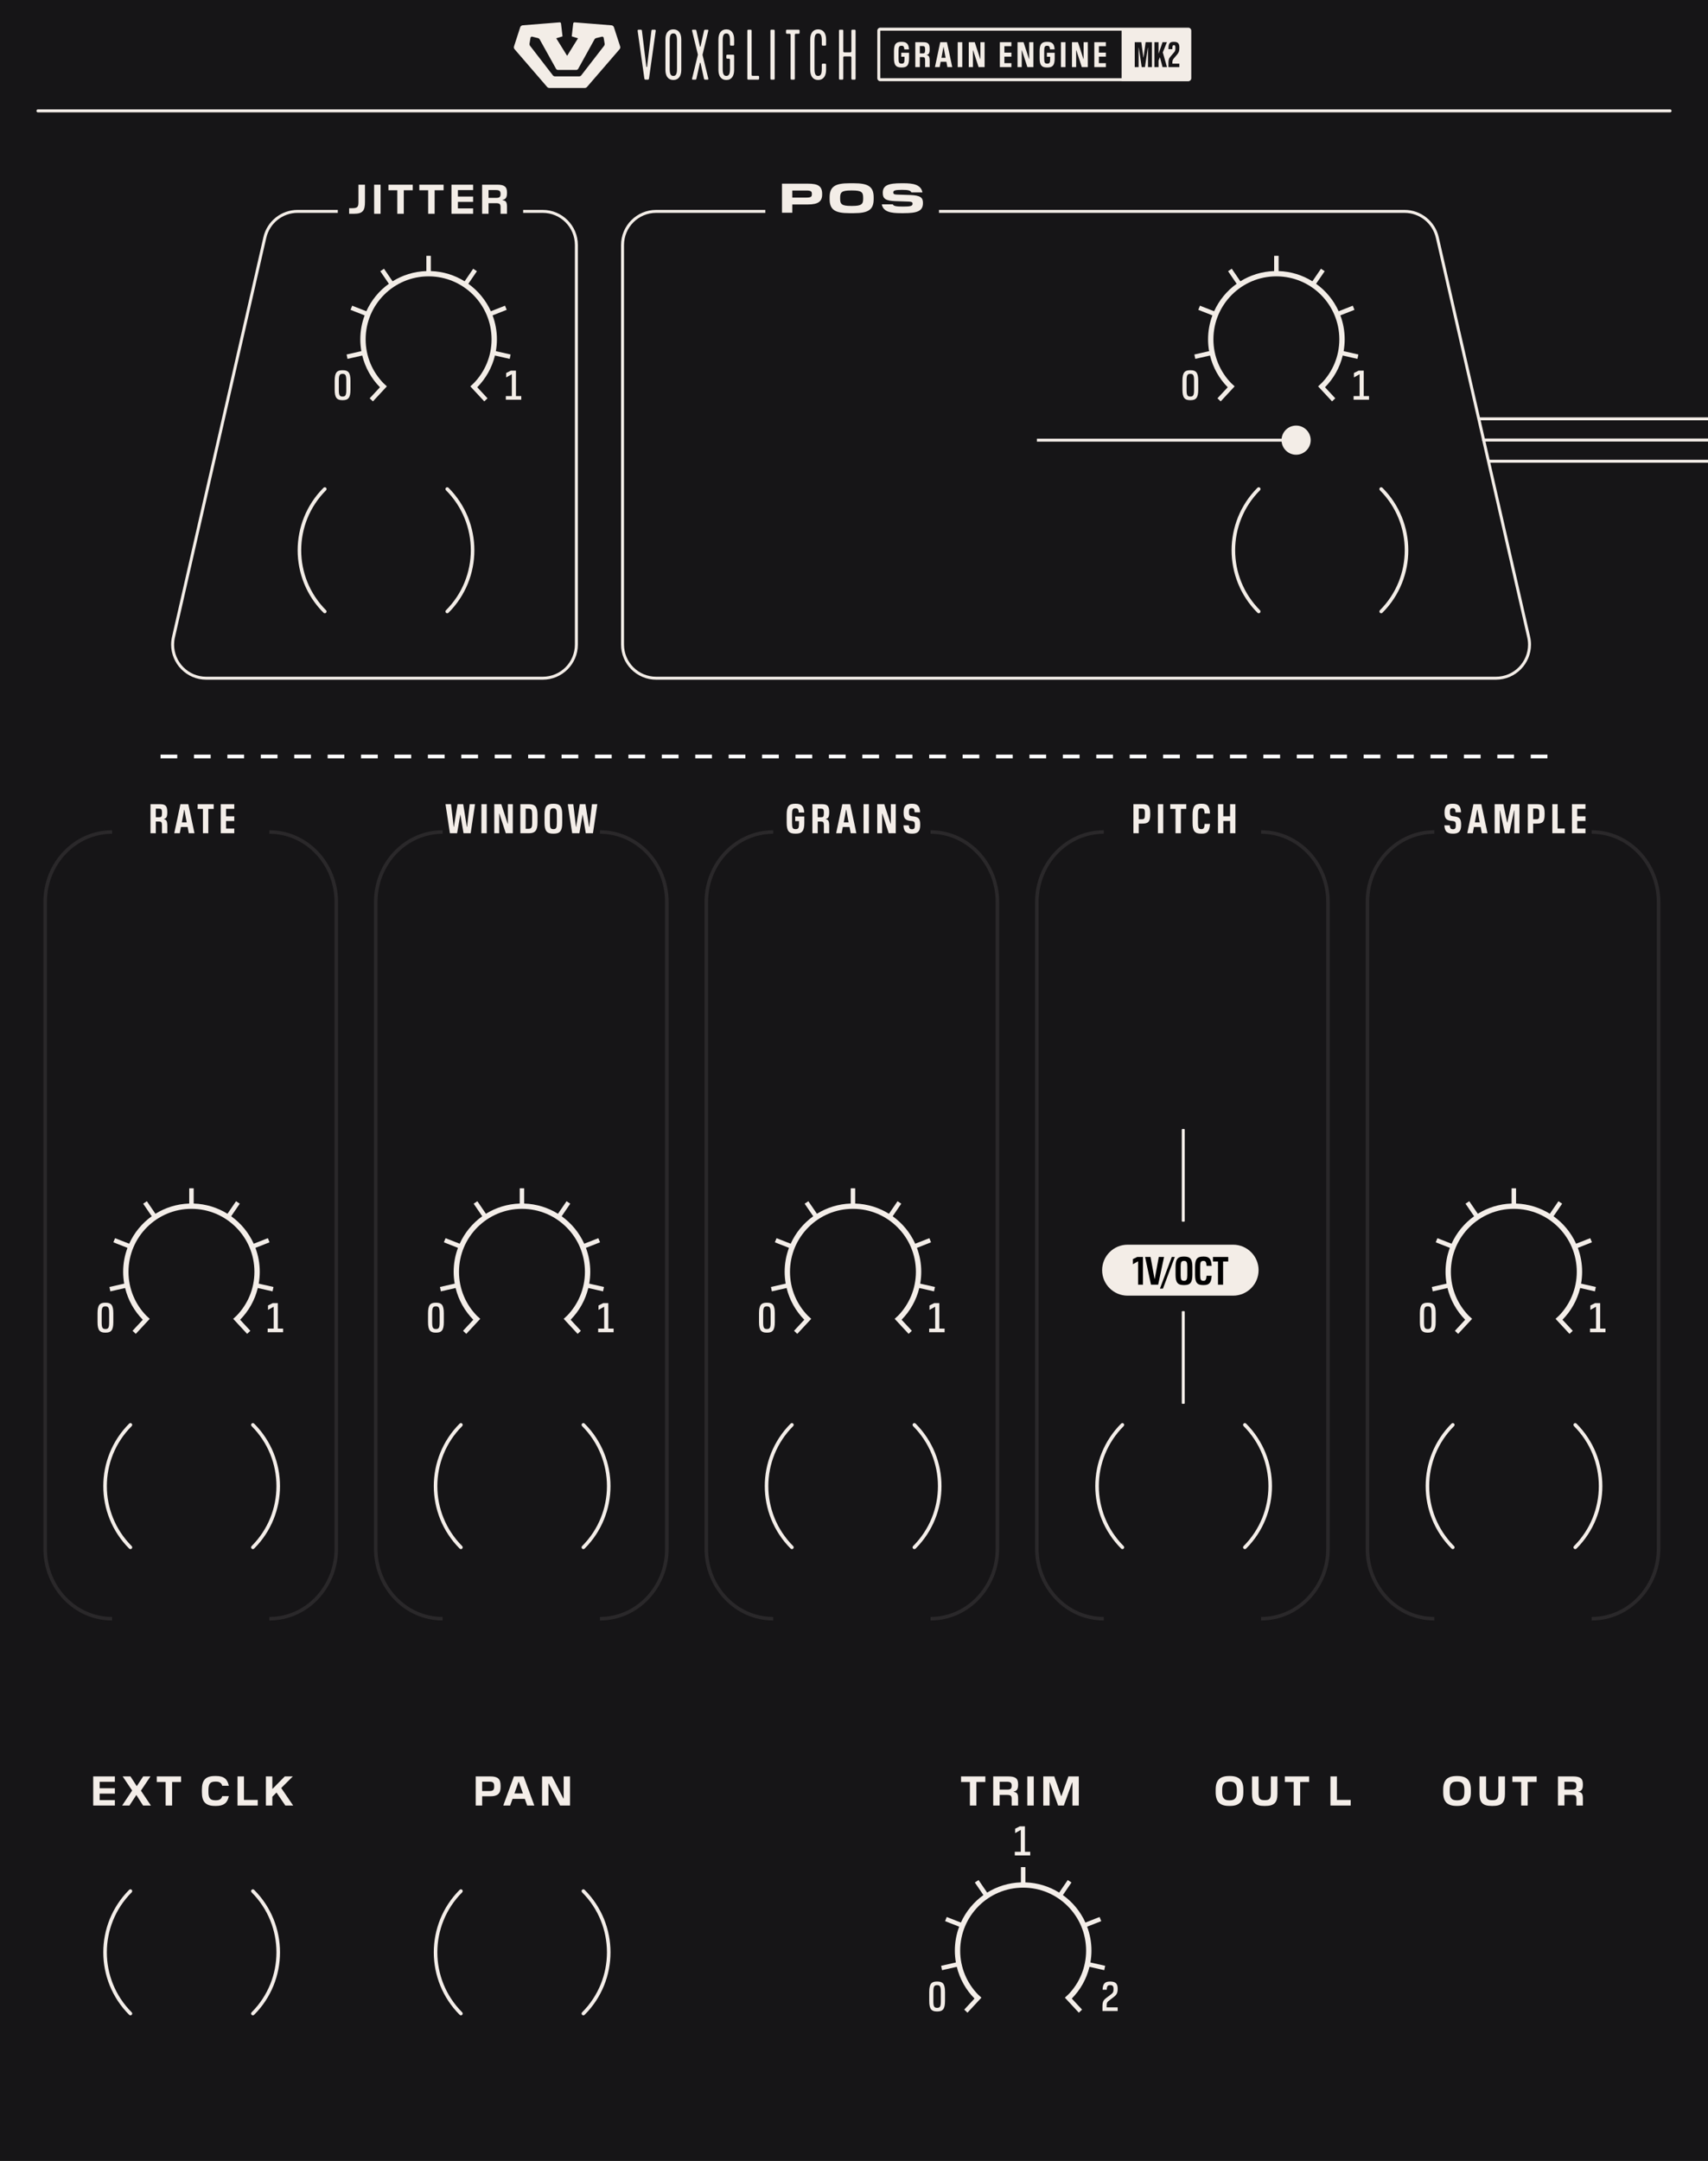 <?xml version="1.0" encoding="UTF-8" standalone="no"?>
<!-- Generator: Adobe Illustrator 26.1.0, SVG Export Plug-In . SVG Version: 6.00 Build 0)  -->

<svg
   inkscape:version="1.2.2 (732a01da63, 2022-12-09)"
   sodipodi:docname="panel.svg"
   xml:space="preserve"
   viewBox="0 0 288 364.252"
   height="128.5mm"
   width="101.6mm"
   y="0px"
   x="0px"
   id="Ebene_2"
   version="1.1"
   xmlns:inkscape="http://www.inkscape.org/namespaces/inkscape"
   xmlns:sodipodi="http://sodipodi.sourceforge.net/DTD/sodipodi-0.dtd"
   xmlns="http://www.w3.org/2000/svg"
   xmlns:svg="http://www.w3.org/2000/svg"><defs
   id="defs157" /><sodipodi:namedview
   id="namedview155"
   pagecolor="#ffffff"
   bordercolor="#666666"
   borderopacity="1.0"
   inkscape:pageshadow="2"
   inkscape:pageopacity="0.0"
   inkscape:pagecheckerboard="0"
   showgrid="false"
   inkscape:zoom="3.3894348"
   inkscape:cx="227.17652"
   inkscape:cy="198.55818"
   inkscape:window-width="3840"
   inkscape:window-height="2054"
   inkscape:window-x="2869"
   inkscape:window-y="-11"
   inkscape:window-maximized="1"
   inkscape:current-layer="Ebene_2"
   inkscape:document-units="mm"
   inkscape:showpageshadow="2"
   inkscape:deskcolor="#d1d1d1" />
<style
   type="text/css"
   id="style2">
	.st0{fill:#F3EDE7;}
	.st1{opacity:0.3;fill:#FBFAF8;}
	.st2{fill:#FFFFFF;}
</style>
<rect
   style="fill:#161517;fill-opacity:1;stroke-width:0.726"
   id="rect350"
   width="288"
   height="364.252"
   x="0"
   y="7.1054274e-15" /><path
   class="st0"
   d="m 141.641,13.427 h 0.384 c 0.112,0 0.169,-0.067 0.169,-0.168 V 9.676 c 0,-0.101 0.067,-0.168 0.169,-0.168 h 1.015 c 0.102,0 0.181,0.067 0.181,0.168 v 3.583 c 0,0.101 0.068,0.168 0.169,0.168 h 0.373 c 0.112,0 0.169,-0.067 0.169,-0.168 V 5.172 c 0,-0.101 -0.068,-0.168 -0.169,-0.168 h -0.373 c -0.112,0 -0.169,0.067 -0.169,0.168 v 3.481 c 0,0.101 -0.079,0.168 -0.181,0.168 h -1.015 c -0.102,0 -0.169,-0.067 -0.169,-0.168 V 5.172 c 0,-0.101 -0.067,-0.168 -0.169,-0.168 h -0.384 c -0.112,0 -0.169,0.067 -0.169,0.168 v 8.086 c 0,0.101 0.067,0.169 0.169,0.169 z m -5.02,-1.64 c 0,1.033 0.462,1.696 1.33,1.696 0.88,0 1.342,-0.674 1.342,-1.696 V 10.9 c 0,-0.101 -0.067,-0.168 -0.169,-0.168 h -0.384 c -0.102,0 -0.169,0.067 -0.169,0.168 v 0.674 c 0,0.831 -0.146,1.224 -0.62,1.224 -0.474,0 -0.608,-0.393 -0.608,-1.224 V 6.857 c 0,-0.831 0.135,-1.224 0.608,-1.224 0.473,0 0.62,0.393 0.62,1.224 v 0.674 c 0,0.101 0.067,0.168 0.169,0.168 h 0.384 c 0.102,0 0.169,-0.067 0.169,-0.168 V 6.644 c 0,-1.022 -0.462,-1.696 -1.342,-1.696 -0.868,0 -1.33,0.663 -1.33,1.696 z m -4.085,-6.266 c 0,0.112 0.067,0.168 0.169,0.168 h 0.439 c 0.102,0 0.169,0.067 0.169,0.168 v 7.401 c 0,0.101 0.068,0.168 0.17,0.168 h 0.372 c 0.112,0 0.169,-0.067 0.169,-0.168 V 5.857 c 0,-0.101 0.067,-0.168 0.169,-0.168 h 0.462 c 0.102,0 0.17,-0.067 0.17,-0.168 V 5.172 c 0,-0.112 -0.068,-0.168 -0.17,-0.168 h -1.95 c -0.102,0 -0.169,0.067 -0.169,0.168 z m -2.46,7.906 h 0.384 c 0.112,0 0.169,-0.067 0.169,-0.168 V 5.172 c 0,-0.101 -0.067,-0.168 -0.169,-0.168 h -0.384 c -0.112,0 -0.169,0.067 -0.169,0.168 v 8.086 c 0,0.101 0.068,0.169 0.169,0.169 z m -4.061,-0.169 c 0,0.101 0.067,0.168 0.169,0.168 h 1.646 c 0.102,0 0.169,-0.067 0.169,-0.168 v -0.314 c 0,-0.101 -0.067,-0.168 -0.169,-0.168 h -0.925 c -0.102,0 -0.169,-0.067 -0.169,-0.168 V 5.172 c 0,-0.101 -0.067,-0.168 -0.169,-0.168 h -0.384 c -0.112,0 -0.169,0.067 -0.169,0.168 v 8.086 z m -4.874,-1.471 c 0,1.033 0.462,1.696 1.33,1.696 0.88,0 1.319,-0.674 1.319,-1.696 V 9.384 c 0,-0.101 -0.067,-0.168 -0.169,-0.168 h -0.981 c -0.102,0 -0.169,0.067 -0.169,0.168 v 0.337 c 0,0.112 0.067,0.168 0.169,0.168 h 0.282 c 0.102,0 0.169,0.067 0.169,0.168 v 1.516 c 0,0.831 -0.146,1.224 -0.62,1.224 -0.474,0 -0.608,-0.393 -0.608,-1.224 V 6.857 c 0,-0.831 0.135,-1.224 0.608,-1.224 0.473,0 0.62,0.393 0.62,1.224 v 0.674 c 0,0.101 0.067,0.168 0.169,0.168 h 0.361 c 0.102,0 0.169,-0.067 0.169,-0.168 V 6.644 c 0,-1.022 -0.439,-1.696 -1.319,-1.696 -0.868,0 -1.33,0.663 -1.33,1.696 z m -4.333,1.64 h 0.451 c 0.079,0 0.146,-0.067 0.169,-0.168 l 0.598,-2.684 h 0.091 l 0.586,2.684 c 0.022,0.101 0.102,0.168 0.181,0.168 h 0.439 c 0.079,0 0.136,-0.067 0.113,-0.168 l -0.97,-3.976 0.011,-0.135 0.959,-3.976 c 0.022,-0.101 -0.034,-0.168 -0.113,-0.168 h -0.439 c -0.079,0 -0.146,0.067 -0.169,0.168 l -0.598,2.695 h -0.091 l -0.598,-2.695 c -0.022,-0.101 -0.09,-0.168 -0.169,-0.168 h -0.451 c -0.067,0 -0.135,0.067 -0.112,0.168 l 0.97,3.976 v 0.135 l -0.97,3.976 c -0.023,0.1 0.044,0.168 0.112,0.168 z m -3.882,-1.853 V 6.857 c 0,-0.831 0.135,-1.224 0.609,-1.224 0.485,0 0.62,0.393 0.62,1.224 v 4.717 c 0,0.831 -0.135,1.224 -0.62,1.224 -0.474,0 -0.609,-0.393 -0.609,-1.224 z m -0.722,0.213 c 0,1.033 0.462,1.696 1.331,1.696 0.88,0 1.342,-0.663 1.342,-1.696 V 6.644 c 0,-1.033 -0.462,-1.696 -1.342,-1.696 -0.868,0 -1.331,0.663 -1.331,1.696 z m -3.363,1.64 h 0.406 c 0.113,0 0.169,-0.056 0.191,-0.213 l 1.128,-8.007 c 0.022,-0.168 -0.068,-0.202 -0.169,-0.202 h -0.35 c -0.124,0 -0.191,0.034 -0.203,0.18 l -0.744,6.098 h -0.113 l -0.745,-6.098 c -0.011,-0.146 -0.079,-0.18 -0.203,-0.18 h -0.35 c -0.102,0 -0.192,0.034 -0.169,0.202 l 1.128,8.007 c 0.024,0.157 0.081,0.213 0.193,0.213 z"
   id="path4"
   style="fill:#f3ede7;fill-opacity:1;stroke:none" />
<path
   class="st0"
   d="m 200.37,5.167 v 8.018 H 148.433 V 5.167 h 51.937 m 0,-0.5 h -51.937 c -0.276,0 -0.5,0.224 -0.5,0.5 v 8.018 c 0,0.276 0.224,0.5 0.5,0.5 h 51.937 c 0.276,0 0.5,-0.224 0.5,-0.5 V 5.167 c 0,-0.276 -0.224,-0.5 -0.5,-0.5 z"
   id="path6"
   style="fill:#f3ede7;fill-opacity:1;stroke:none" />
<path
   class="st0"
   d="m 186.47,10.641 h -1.181 V 9.549 h 1.181 V 8.872 h -1.181 V 7.787 h 1.181 V 7.115 h -1.948 v 4.198 h 1.948 z m -3.043,-3.526 h -0.707 v 2.836 h -0.03 l -0.923,-2.836 h -1.014 v 4.198 h 0.707 V 8.476 h 0.03 l 0.924,2.836 h 1.013 z m -3.765,0 h -0.768 v 4.198 h 0.768 z m -3.056,4.258 c 0.882,0 1.235,-0.348 1.235,-1.559 V 8.89 h -1.312 v 0.672 h 0.545 v 0.39 c 0,0.618 -0.107,0.768 -0.468,0.768 h -0.054 c -0.197,0 -0.323,-0.06 -0.39,-0.18 -0.06,-0.126 -0.09,-0.348 -0.09,-0.666 V 8.566 c 0,-0.324 0.03,-0.545 0.09,-0.666 0.066,-0.126 0.192,-0.186 0.39,-0.186 h 0.042 c 0.294,0 0.42,0.132 0.45,0.612 h 0.785 c -0.048,-0.965 -0.438,-1.271 -1.224,-1.271 h -0.065 c -0.882,0 -1.241,0.348 -1.241,1.565 v 1.193 c 0,1.211 0.359,1.559 1.241,1.559 h 0.066 z m -2.358,-4.258 h -0.707 v 2.836 h -0.03 l -0.923,-2.836 h -1.014 v 4.198 h 0.707 V 8.476 h 0.03 l 0.924,2.836 h 1.013 z m -3.708,3.526 h -1.181 V 9.549 h 1.181 V 8.872 h -1.181 V 7.787 h 1.181 V 7.115 h -1.948 v 4.198 h 1.948 z m -4.518,-3.526 h -0.707 v 2.836 h -0.03 l -0.923,-2.836 h -1.014 v 4.198 h 0.707 V 8.476 h 0.03 l 0.924,2.836 h 1.013 z m -3.767,0 h -0.768 v 4.198 h 0.768 z m -3.144,0.803 0.336,1.829 h -0.702 l 0.336,-1.829 z m 0.563,-0.803 h -1.133 l -0.894,4.198 h 0.797 l 0.168,-0.899 h 0.966 l 0.174,0.899 h 0.815 z m -4.128,0.648 c 0.318,0 0.444,0.06 0.444,0.563 v 0.12 c 0,0.498 -0.12,0.558 -0.414,0.558 h -0.474 V 7.763 Z m -0.443,1.859 h 0.449 c 0.324,0 0.438,0.06 0.438,0.576 v 1.115 h 0.768 v -1.067 c 0,-0.756 -0.162,-0.888 -0.486,-0.959 v -0.03 c 0.324,-0.084 0.486,-0.27 0.486,-0.948 V 8.23 c 0,-0.935 -0.336,-1.115 -1.134,-1.115 h -1.289 v 4.198 h 0.768 z m -3.055,1.751 c 0.882,0 1.235,-0.348 1.235,-1.559 V 8.89 h -1.312 v 0.672 h 0.545 v 0.39 c 0,0.618 -0.107,0.768 -0.468,0.768 h -0.054 c -0.197,0 -0.323,-0.06 -0.39,-0.18 -0.06,-0.126 -0.09,-0.348 -0.09,-0.666 V 8.566 c 0,-0.324 0.03,-0.545 0.09,-0.666 0.066,-0.126 0.192,-0.186 0.39,-0.186 h 0.042 c 0.294,0 0.42,0.132 0.45,0.612 h 0.785 c -0.048,-0.965 -0.438,-1.271 -1.224,-1.271 h -0.065 c -0.882,0 -1.241,0.348 -1.241,1.565 v 1.193 c 0,1.211 0.359,1.559 1.241,1.559 h 0.066 z"
   id="path8"
   style="fill:#f3ede7;fill-opacity:1;stroke:none" />
<path
   class="st0"
   d="m 189.121,4.89 v 8.771 h 11.364 V 4.89 Z m 5.112,6.422 h -0.66 V 8.038 h -0.029 l -0.486,3.274 h -0.546 l -0.491,-3.274 h -0.03 v 3.274 h -0.653 V 7.115 h 1.109 l 0.348,2.567 h 0.03 l 0.348,-2.567 h 1.062 v 4.197 z m 1.795,0 -0.438,-1.631 h -0.024 l -0.216,0.54 v 1.091 h -0.695 V 7.115 h 0.695 V 9.01 h 0.024 l 0.653,-1.895 h 0.731 l -0.689,1.721 0.708,2.477 h -0.749 z m 2.832,-3.256 c 0,0.558 -0.072,0.768 -0.414,1.182 l -0.521,0.611 c -0.192,0.24 -0.246,0.378 -0.246,0.798 v 0.084 h 1.182 v 0.582 h -1.841 v -0.624 c 0,-0.606 0.06,-0.816 0.407,-1.229 l 0.492,-0.576 c 0.246,-0.282 0.275,-0.384 0.275,-0.755 V 8.086 c 0,-0.366 -0.048,-0.468 -0.258,-0.468 -0.191,0 -0.258,0.078 -0.258,0.666 h -0.659 c 0,-1.007 0.233,-1.229 0.894,-1.229 h 0.054 c 0.665,0 0.894,0.288 0.894,0.954 v 0.047 z"
   id="path10"
   style="fill:#f3ede7;fill-opacity:1;stroke:none" />
<path
   class="st0"
   d="M 103.099,4.265 96.885,3.77 C 96.77,3.761 96.669,3.844 96.656,3.959 l -0.252,2.174 1.058,0.32 -1.834,2.955 -1.834,-2.955 1.058,-0.32 -0.254,-2.176 C 94.585,3.842 94.483,3.759 94.369,3.768 l -6.23,0.497 c -0.196,0.016 -0.364,0.148 -0.425,0.336 l -1.043,3.223 c -0.053,0.163 -0.017,0.342 0.095,0.471 l 5.492,6.364 c 0.092,0.107 0.227,0.169 0.368,0.169 h 5.986 c 0.141,0 0.276,-0.062 0.368,-0.169 l 5.494,-6.364 c 0.112,-0.13 0.148,-0.308 0.095,-0.471 l -1.046,-3.222 c -0.06,-0.189 -0.228,-0.321 -0.424,-0.337 z m -5.457,8.608 h -4.045 c -0.15,0 -0.293,-0.07 -0.385,-0.189 L 89.385,7.73 C 89.302,7.623 89.267,7.485 89.289,7.351 l 0.158,-0.97 C 89.47,6.24 89.607,6.149 89.745,6.183 l 0.953,0.234 c 0.131,0.032 0.243,0.118 0.309,0.236 l 2.789,5.011 0.213,0.125 h 3.237 l 0.213,-0.126 2.772,-5.009 c 0.066,-0.119 0.179,-0.205 0.311,-0.238 l 0.952,-0.232 c 0.138,-0.034 0.275,0.057 0.298,0.198 l 0.159,0.967 c 0.022,0.134 -0.013,0.272 -0.096,0.379 l -3.829,4.953 c -0.091,0.122 -0.233,0.192 -0.384,0.192 z"
   id="path12"
   style="fill:#f3ede7;fill-opacity:1;stroke:none" />
<path
   class="st0"
   d="m 6.395,18.941 h 275.211 c 0.138,0 0.25,-0.112 0.25,-0.25 0,-0.138 -0.112,-0.25 -0.25,-0.25 H 6.395 c -0.138,0 -0.25,0.112 -0.25,0.25 0,0.138 0.112,0.25 0.25,0.25"
   id="path14"
   style="fill:#f3ede7;fill-opacity:1;stroke:none" />
<path
   class="st0"
   d="m 249.434,70.849 h 44.898 c 0.138,0 0.25,-0.112 0.25,-0.25 0,-0.138 -0.112,-0.25 -0.25,-0.25 h -44.898 c -0.138,0 -0.25,0.112 -0.25,0.25 0,0.138 0.112,0.25 0.25,0.25"
   id="path16"
   style="fill:#f3ede7;fill-opacity:1;stroke:none" />
<path
   class="st0"
   d="m 250.165,74.424 h 44.167 c 0.138,0 0.25,-0.112 0.25,-0.25 0,-0.138 -0.112,-0.25 -0.25,-0.25 h -44.167 c -0.138,0 -0.25,0.112 -0.25,0.25 0,0.138 0.112,0.25 0.25,0.25"
   id="path18"
   style="fill:#f3ede7;fill-opacity:1;stroke:none" />
<path
   class="st0"
   d="m 251.082,77.999 h 43.25 c 0.138,0 0.25,-0.112 0.25,-0.25 0,-0.138 -0.112,-0.25 -0.25,-0.25 h -43.25 c -0.138,0 -0.25,0.112 -0.25,0.25 0,0.138 0.112,0.25 0.25,0.25"
   id="path20"
   style="fill:#f3ede7;fill-opacity:1;stroke:none" />
<path
   class="st0"
   d="m 158.333,35.881 h 78.496 c 2.527,0 4.719,1.747 5.283,4.211 l 15.407,67.351 c 0.094,0.411 0.139,0.82 0.139,1.22 0,1.453 -0.59,2.805 -1.564,3.795 -0.974,0.989 -2.327,1.613 -3.858,1.613 H 110.641 c -1.497,0 -2.851,-0.606 -3.832,-1.587 -0.981,-0.981 -1.587,-2.335 -1.587,-3.832 V 41.3 c 0,-1.497 0.606,-2.851 1.587,-3.832 0.981,-0.981 2.335,-1.587 3.832,-1.587 h 18.41 v -0.5 h -18.41 c -3.269,0 -5.919,2.65 -5.919,5.919 v 67.351 c 0,3.269 2.65,5.919 5.919,5.919 h 141.595 c 3.342,-10e-4 5.916,-2.728 5.922,-5.907 0,-0.438 -0.049,-0.884 -0.151,-1.332 L 242.599,39.98 c -0.616,-2.691 -3.01,-4.599 -5.77,-4.599 h -78.496 z"
   id="path22"
   style="fill:#f3ede7;fill-opacity:1;stroke:none" />
<path
   class="st0"
   d="m 88.211,35.881 h 3.307 c 1.497,0 2.851,0.606 3.832,1.587 0.981,0.981 1.587,2.335 1.587,3.832 v 67.351 c 0,1.497 -0.606,2.851 -1.587,3.832 -0.981,0.981 -2.335,1.587 -3.832,1.587 h -56.74 c -1.531,0 -2.884,-0.624 -3.858,-1.613 -0.974,-0.989 -1.564,-2.341 -1.564,-3.795 0,-0.401 0.045,-0.809 0.139,-1.22 L 44.902,40.091 c 0.564,-2.464 2.755,-4.211 5.283,-4.211 h 6.774 v -0.5 h -6.774 c -2.761,0 -5.155,1.908 -5.77,4.599 L 29.008,107.33 c -0.102,0.448 -0.151,0.894 -0.151,1.332 0.006,3.179 2.58,5.906 5.922,5.907 H 91.52 c 3.269,0 5.919,-2.65 5.919,-5.919 V 41.3 c 0,-3.269 -2.65,-5.919 -5.919,-5.919 h -3.307 v 0.5 z"
   id="path24"
   style="fill:#f3ede7;fill-opacity:1;stroke:none" />
<path
   class="st0"
   d="m 152.404,35.931 c 2.255,0 3.222,-0.35 3.222,-1.695 V 34.18 c 0,-0.903 -0.462,-1.239 -2.143,-1.31 l -2.248,-0.07 c -0.498,-0.021 -0.609,-0.126 -0.609,-0.35 v -0.014 c 0,-0.308 0.259,-0.434 1.457,-0.434 1.037,0 1.457,0.098 1.59,0.434 h 1.87 c -0.259,-1.338 -1.59,-1.548 -3.201,-1.548 h -0.35 c -2.22,0 -3.138,0.364 -3.138,1.597 v 0.07 c 0,0.931 0.476,1.295 2.143,1.352 l 2.27,0.077 c 0.483,0.021 0.609,0.119 0.609,0.343 v 0.035 c -0.014,0.364 -0.357,0.456 -1.597,0.456 -1.163,0 -1.59,-0.07 -1.73,-0.371 h -1.863 c 0.245,1.289 1.59,1.484 3.222,1.484 z m -8.918,-1.219 c -1.583,0 -1.821,-0.322 -1.821,-1.219 v -0.161 c 0,-0.911 0.238,-1.226 1.821,-1.226 h 0.231 c 1.583,0 1.828,0.315 1.828,1.226 v 0.161 c 0,0.896 -0.245,1.219 -1.828,1.219 z m 0.49,1.219 c 2.416,0 3.341,-0.567 3.341,-2.367 v -0.308 c 0,-1.8 -0.925,-2.367 -3.341,-2.367 h -0.75 c -2.417,0 -3.334,0.567 -3.334,2.367 v 0.308 c 0,1.8 0.917,2.367 3.334,2.367 z m -8.029,-3.817 c 0.784,0 0.945,0.14 0.945,0.567 v 0.063 c 0,0.42 -0.147,0.561 -0.938,0.561 h -2.36 v -1.191 z m -2.353,2.353 h 2.62 c 1.765,0 2.416,-0.519 2.416,-1.688 v -0.098 c 0,-1.317 -0.686,-1.723 -2.416,-1.723 h -4.356 v 4.903 h 1.737 v -1.394 z"
   id="path26"
   style="fill:#f3ede7;fill-opacity:1;stroke:none" />
<polyline
   class="st0"
   points="174.84,74.444 218.416,74.444 218.416,73.944 174.84,73.944 "
   id="polyline28"
   style="fill:#f3ede7;fill-opacity:1;stroke:none" />
<circle
   class="st0"
   cx="218.549"
   cy="74.194"
   r="2.458"
   id="circle30"
   style="fill:#f3ede7;fill-opacity:1;stroke:none" />
<path
   class="st0"
   d="m 83.59,32.036 c 0.616,0 0.812,0.154 0.812,0.651 v 0.042 c 0,0.469 -0.196,0.623 -0.701,0.623 h -1.324 v -1.316 z m -1.212,2.213 h 1.205 c 0.645,0 0.82,0.119 0.82,0.672 v 1.114 h 1.085 v -1.184 c 0,-0.854 -0.231,-1.03 -0.75,-1.114 v -0.049 c 0.525,-0.084 0.75,-0.406 0.75,-1.135 v -0.126 c 0,-0.953 -0.448,-1.296 -1.667,-1.296 h -2.528 v 4.903 h 1.085 z m -2.603,0.876 h -2.563 v -1.092 h 2.563 v -0.904 h -2.563 v -1.085 h 2.563 v -0.911 h -3.649 v 4.903 h 3.649 z m -6.489,-3.054 h 1.513 v -0.938 h -4.097 v 0.938 h 1.492 v 3.964 h 1.093 v -3.964 z m -5.201,0 h 1.513 V 31.133 H 65.5 v 0.938 h 1.492 v 3.964 h 1.093 z m -3.914,-0.939 h -1.085 v 4.903 h 1.085 z m -4.515,4.903 c 1.506,0 1.884,-0.511 1.884,-2.003 v -2.9 h -1.1 v 2.963 c 0,0.812 -0.196,1.001 -1.1,1.001 h -0.469 v 0.938 h 0.785 z"
   id="path32"
   style="fill:#f3ede7;fill-opacity:1;stroke:none" />
<path
   class="st0"
   d="m 45.924,302.862 0.672,-0.679 h 0.049 l 1.463,2.157 h 1.324 l -2.01,-2.949 1.954,-1.954 h -1.359 l -2.052,2.087 h -0.042 v -2.087 h -1.085 v 4.903 h 1.085 v -1.478 z m -2.463,0.54 h -2.325 v -3.964 H 40.05 v 4.903 h 3.411 z m -7.043,1.008 c 1.345,0 1.94,-0.532 2.165,-1.646 h -1.114 c -0.14,0.504 -0.477,0.7 -1.085,0.7 h -0.091 c -0.974,0 -1.148,-0.539 -1.148,-1.429 v -0.294 c 0,-0.889 0.175,-1.429 1.148,-1.429 h 0.091 c 0.609,0 0.945,0.196 1.085,0.701 h 1.114 c -0.224,-1.114 -0.82,-1.646 -2.165,-1.646 h -0.161 c -1.583,0 -2.213,0.687 -2.213,2.304 v 0.434 c 0,1.618 0.63,2.304 2.213,2.304 h 0.161 z m -7.398,-4.034 h 1.513 v -0.938 h -4.097 v 0.938 h 1.492 v 3.964 h 1.093 v -3.964 z m -5.257,1.457 1.611,-2.396 h -1.232 l -1.064,1.618 H 23.043 L 22,299.437 h -1.317 l 1.597,2.375 -1.681,2.528 h 1.232 l 1.142,-1.751 h 0.035 l 1.114,1.751 h 1.324 z m -4.396,1.597 h -2.563 v -1.092 h 2.563 v -0.904 h -2.563 v -1.085 h 2.563 v -0.911 h -3.649 v 4.903 h 3.649 z"
   id="path34"
   style="fill:#f4eee9;fill-opacity:1;stroke:none" />
<path
   class="st0"
   d="m 96.116,299.438 h -1.071 v 3.726 h -0.042 l -1.919,-3.726 h -1.681 v 4.903 h 1.071 v -3.719 h 0.042 l 1.926,3.719 h 1.674 z m -8.632,0.91 0.693,1.961 h -1.436 l 0.693,-1.961 z m 0.812,-0.91 h -1.639 l -1.793,4.903 h 1.163 l 0.399,-1.121 h 2.066 l 0.399,1.121 h 1.205 z m -5.74,0.889 c 0.588,0 0.771,0.196 0.771,0.75 v 0.07 c 0,0.54 -0.168,0.75 -0.764,0.75 h -1.261 v -1.569 h 1.254 z m -1.254,2.459 h 1.429 c 1.198,0 1.681,-0.498 1.681,-1.562 v -0.21 c 0,-1.156 -0.483,-1.576 -1.681,-1.576 h -2.514 v 4.903 h 1.085 z"
   id="path36"
   style="fill:#f4eee9;fill-opacity:1;stroke:none" />
<path
   class="st0"
   d="m 181.905,299.438 h -1.751 l -1.177,3.306 h -0.049 l -1.156,-3.306 h -1.856 v 4.903 h 1.064 v -3.887 h 0.042 l 1.394,3.887 h 0.966 l 1.408,-3.887 h 0.042 v 3.887 h 1.072 v -4.903 z m -7.598,0 h -1.085 v 4.903 h 1.085 z m -4.535,0.903 c 0.616,0 0.812,0.154 0.812,0.651 v 0.042 c 0,0.469 -0.196,0.623 -0.701,0.623 h -1.324 v -1.316 z m -1.212,2.213 h 1.205 c 0.645,0 0.82,0.119 0.82,0.672 v 1.114 h 1.085 v -1.184 c 0,-0.854 -0.231,-1.03 -0.75,-1.114 v -0.049 c 0.525,-0.084 0.75,-0.406 0.75,-1.135 v -0.126 c 0,-0.953 -0.448,-1.296 -1.667,-1.296 h -2.528 v 4.903 h 1.085 z m -3.926,-2.178 h 1.513 v -0.938 h -4.097 v 0.938 h 1.492 v 3.964 h 1.093 v -3.964 z"
   id="path38"
   style="fill:#f4eee9;fill-opacity:1;stroke:none" />
<path
   class="st0"
   d="m 227.751,303.402 h -2.325 v -3.964 h -1.085 v 4.903 h 3.411 v -0.939 z m -8.519,-3.026 h 1.513 v -0.938 h -4.097 v 0.938 h 1.492 v 3.964 h 1.093 v -3.964 z m -5.929,4.034 c 1.513,0 2.094,-0.518 2.094,-2.031 v -2.942 h -1.106 v 2.879 c 0,0.847 -0.238,1.121 -0.96,1.121 h -0.154 c -0.722,0 -0.959,-0.266 -0.959,-1.121 v -2.879 h -1.107 v 2.942 c 0,1.513 0.575,2.031 2.094,2.031 z m -6.041,-0.945 c -0.974,0 -1.177,-0.539 -1.177,-1.429 v -0.294 c 0,-0.889 0.203,-1.429 1.177,-1.429 h 0.119 c 0.967,0 1.17,0.54 1.17,1.429 v 0.294 c 0,0.903 -0.203,1.415 -1.17,1.429 z m 0.105,0.945 c 1.576,0 2.283,-0.686 2.283,-2.304 v -0.427 c 0,-1.618 -0.708,-2.311 -2.283,-2.311 h -0.091 c -1.59,0 -2.29,0.693 -2.29,2.311 v 0.427 c 0,1.618 0.7,2.304 2.29,2.304 z"
   id="path40"
   style="fill:#f4eee9;fill-opacity:1;stroke:none" />
<path
   class="st0"
   d="m 265.002,300.341 c 0.616,0 0.812,0.154 0.812,0.651 v 0.042 c 0,0.469 -0.196,0.623 -0.701,0.623 h -1.324 v -1.316 z m -1.212,2.213 h 1.205 c 0.645,0 0.82,0.119 0.82,0.672 v 1.114 h 1.085 v -1.184 c 0,-0.854 -0.231,-1.03 -0.75,-1.114 v -0.049 c 0.525,-0.084 0.75,-0.406 0.75,-1.135 v -0.126 c 0,-0.953 -0.448,-1.296 -1.667,-1.296 h -2.528 v 4.903 h 1.085 z m -6.194,-2.178 h 1.513 v -0.938 h -4.097 v 0.938 h 1.492 v 3.964 h 1.093 v -3.964 z m -5.929,4.034 c 1.513,0 2.094,-0.518 2.094,-2.031 v -2.942 h -1.106 v 2.879 c 0,0.847 -0.238,1.121 -0.96,1.121 h -0.154 c -0.722,0 -0.959,-0.266 -0.959,-1.121 v -2.879 h -1.107 v 2.942 c 0,1.513 0.575,2.031 2.094,2.031 z m -6.041,-0.945 c -0.974,0 -1.177,-0.539 -1.177,-1.429 v -0.294 c 0,-0.889 0.203,-1.429 1.177,-1.429 h 0.119 c 0.967,0 1.17,0.54 1.17,1.429 v 0.294 c 0,0.903 -0.203,1.415 -1.17,1.429 z m 0.105,0.945 c 1.576,0 2.283,-0.686 2.283,-2.304 v -0.427 c 0,-1.618 -0.708,-2.311 -2.283,-2.311 h -0.091 c -1.59,0 -2.29,0.693 -2.29,2.311 v 0.427 c 0,1.618 0.7,2.304 2.29,2.304 z"
   id="path42"
   style="fill:#f4eee9;fill-opacity:1;stroke:none" />
<path
   class="st0"
   d="m 39.499,139.668 h -1.38 v -1.274 h 1.38 v -0.792 h -1.38 v -1.268 h 1.38 v -0.785 h -2.276 v 4.903 h 2.276 z m -4.376,-3.319 h 0.91 V 135.55 H 33.33 v 0.799 h 0.889 v 4.104 h 0.904 z m -4.032,0.14 0.392,2.136 h -0.819 l 0.392,-2.136 z m 0.658,-0.939 h -1.324 l -1.043,4.903 h 0.932 l 0.196,-1.051 h 1.128 l 0.203,1.051 h 0.953 z m -4.956,0.757 c 0.371,0 0.518,0.07 0.518,0.658 v 0.14 c 0,0.581 -0.14,0.651 -0.483,0.651 h -0.553 v -1.45 h 0.518 z m -0.519,2.171 H 26.8 c 0.378,0 0.511,0.07 0.511,0.672 v 1.303 h 0.896 v -1.247 c 0,-0.883 -0.189,-1.037 -0.567,-1.121 v -0.035 c 0.378,-0.098 0.567,-0.315 0.567,-1.106 v -0.091 c 0,-1.092 -0.392,-1.303 -1.324,-1.303 h -1.506 v 4.903 h 0.896 v -1.975 z"
   id="path44"
   style="fill:#f4eee9;fill-opacity:1;stroke:none" />
<path
   class="st0"
   d="M 100.716,135.55 H 99.82 l -0.448,3.824 H 99.33 l -0.609,-3.824 h -0.953 l -0.616,3.824 h -0.035 l -0.448,-3.824 h -0.932 l 0.743,4.903 h 1.211 l 0.553,-3.187 0.532,3.187 h 1.205 z m -7.429,4.21 c -0.231,0 -0.378,-0.07 -0.456,-0.217 -0.07,-0.147 -0.105,-0.406 -0.105,-0.777 v -1.52 c 0,-0.378 0.035,-0.638 0.105,-0.778 0.077,-0.147 0.224,-0.217 0.456,-0.217 h 0.049 c 0.231,0 0.378,0.07 0.448,0.217 0.077,0.14 0.112,0.399 0.112,0.778 v 1.52 c 0,0.371 -0.035,0.63 -0.112,0.777 -0.07,0.147 -0.217,0.217 -0.448,0.217 z m 0.063,0.763 c 1.037,0 1.45,-0.406 1.45,-1.821 v -1.394 c 0,-1.422 -0.413,-1.828 -1.45,-1.828 h -0.077 c -1.03,0 -1.45,0.406 -1.45,1.828 v 1.394 c 0,1.415 0.42,1.821 1.45,1.821 z m -4.193,-4.216 c 0.448,0 0.574,0.252 0.574,1.008 v 1.38 c 0,0.75 -0.133,1.001 -0.574,1.001 h -0.519 v -3.39 h 0.519 z m 1.477,1.071 c 0,-1.408 -0.434,-1.828 -1.464,-1.828 h -1.429 v 4.903 h 1.429 c 1.03,0 1.464,-0.42 1.464,-1.821 z m -4.165,-1.828 h -0.826 v 3.313 h -0.035 l -1.079,-3.313 h -1.184 v 4.903 h 0.827 v -3.313 h 0.035 l 1.079,3.313 h 1.184 v -4.903 z m -4.397,0 h -0.896 v 4.903 h 0.896 z m -1.971,0 h -0.896 l -0.448,3.824 h -0.042 l -0.609,-3.824 h -0.953 l -0.616,3.824 H 76.5 L 76.052,135.55 H 75.12 l 0.743,4.903 h 1.211 l 0.553,-3.187 0.532,3.187 h 1.205 z"
   id="path46"
   style="fill:#f4eee9;fill-opacity:1;stroke:none" />
<path
   class="st0"
   d="m 153.8,140.523 c 0.896,0 1.359,-0.329 1.359,-1.45 v -0.098 c 0,-0.931 -0.28,-1.253 -1.051,-1.352 l -0.35,-0.042 c -0.399,-0.049 -0.49,-0.203 -0.49,-0.63 v -0.098 c 0,-0.483 0.126,-0.623 0.462,-0.623 0.329,0 0.469,0.112 0.497,0.693 h 0.911 c -0.028,-1.093 -0.477,-1.443 -1.359,-1.443 h -0.084 c -0.924,0 -1.331,0.35 -1.331,1.443 V 137 c 0,0.931 0.287,1.253 1.058,1.352 l 0.35,0.042 c 0.399,0.056 0.49,0.196 0.49,0.637 v 0.119 c 0,0.497 -0.14,0.63 -0.498,0.63 -0.301,0 -0.483,-0.105 -0.511,-0.658 h -0.917 c 0.021,0.525 0.147,0.896 0.378,1.1 0.231,0.203 0.574,0.301 1.016,0.301 z m -2.758,-4.973 h -0.826 v 3.313 h -0.035 l -1.079,-3.313 h -1.184 v 4.903 h 0.827 v -3.313 h 0.035 l 1.079,3.313 h 1.184 v -4.903 z m -4.536,0 h -0.896 v 4.903 h 0.896 z m -3.808,0.939 0.392,2.136 h -0.819 l 0.392,-2.136 z m 0.658,-0.939 h -1.324 l -1.043,4.903 h 0.932 l 0.196,-1.051 h 1.128 l 0.203,1.051 h 0.953 z m -4.956,0.757 c 0.371,0 0.518,0.07 0.518,0.658 v 0.14 c 0,0.581 -0.14,0.651 -0.483,0.651 h -0.553 v -1.45 h 0.518 z m -0.518,2.171 h 0.525 c 0.378,0 0.511,0.07 0.511,0.672 v 1.303 h 0.896 v -1.247 c 0,-0.883 -0.189,-1.037 -0.567,-1.121 v -0.035 c 0.378,-0.098 0.567,-0.315 0.567,-1.106 v -0.091 c 0,-1.092 -0.392,-1.303 -1.324,-1.303 h -1.506 v 4.903 h 0.896 v -1.975 z m -3.703,2.045 c 1.029,0 1.442,-0.406 1.442,-1.821 v -1.079 h -1.534 v 0.785 h 0.637 v 0.455 c 0,0.721 -0.126,0.896 -0.546,0.896 h -0.063 c -0.231,0 -0.378,-0.07 -0.456,-0.21 -0.07,-0.147 -0.105,-0.406 -0.105,-0.778 v -1.526 c 0,-0.378 0.035,-0.638 0.105,-0.778 0.077,-0.147 0.224,-0.217 0.456,-0.217 h 0.049 c 0.343,0 0.49,0.154 0.525,0.714 h 0.917 c -0.056,-1.128 -0.511,-1.485 -1.429,-1.485 H 134.1 c -1.03,0 -1.45,0.406 -1.45,1.828 v 1.394 c 0,1.415 0.42,1.821 1.45,1.821 h 0.079 z"
   id="path48"
   style="fill:#f4eee9;fill-opacity:1;stroke:none" />
<path
   class="st0"
   d="m 208.309,135.55 h -0.896 v 2.052 h -1.142 v -2.052 h -0.896 v 4.903 h 0.896 v -2.059 h 1.142 v 2.059 h 0.896 z m -5.691,4.973 c 0.952,0 1.337,-0.371 1.408,-1.646 h -0.904 c -0.042,0.728 -0.189,0.882 -0.532,0.882 h -0.042 c -0.231,0 -0.378,-0.07 -0.448,-0.217 -0.07,-0.147 -0.105,-0.406 -0.105,-0.777 v -1.52 c 0,-0.757 0.098,-0.995 0.553,-0.995 h 0.042 c 0.343,0 0.49,0.147 0.532,0.875 h 0.904 c -0.07,-1.275 -0.456,-1.646 -1.408,-1.646 h -0.105 c -1.029,0 -1.421,0.42 -1.421,1.821 v 1.401 c 0,1.401 0.392,1.821 1.421,1.821 h 0.105 z m -3.5,-4.174 h 0.91 v -0.799 h -2.703 v 0.799 h 0.889 v 4.104 h 0.904 z m -2.976,-0.799 h -0.896 v 4.903 h 0.896 z m -3.598,0.75 c 0.364,0 0.504,0.091 0.504,0.729 v 0.336 c 0,0.63 -0.133,0.729 -0.504,0.729 h -0.532 V 136.3 Z m -0.532,2.528 h 0.609 c 0.917,0 1.324,-0.238 1.324,-1.499 v -0.28 c 0,-1.289 -0.392,-1.499 -1.324,-1.499 h -1.506 v 4.903 h 0.896 v -1.625 z"
   id="path50"
   style="fill:#f4eee9;fill-opacity:1;stroke:none" />
<path
   class="st0"
   d="m 267.338,139.668 h -1.38 v -1.274 h 1.38 v -0.792 h -1.38 v -1.268 h 1.38 v -0.785 h -2.276 v 4.903 h 2.276 z m -3.486,-0.006 h -1.205 v -4.111 h -0.896 v 4.903 h 2.101 z m -4.803,-3.362 c 0.364,0 0.504,0.091 0.504,0.729 v 0.336 c 0,0.63 -0.133,0.729 -0.504,0.729 h -0.532 V 136.3 Z m -0.532,2.528 h 0.609 c 0.917,0 1.324,-0.238 1.324,-1.499 v -0.28 c 0,-1.289 -0.392,-1.499 -1.324,-1.499 h -1.506 v 4.903 h 0.896 v -1.625 z m -2.309,-3.278 h -1.394 l -0.645,3.096 h -0.042 l -0.637,-3.096 h -1.464 v 4.903 h 0.861 v -3.845 h 0.035 l 0.827,3.845 h 0.735 l 0.819,-3.845 h 0.042 v 3.845 h 0.861 v -4.903 z m -7.092,0.939 0.392,2.136 h -0.819 l 0.392,-2.136 z m 0.658,-0.939 h -1.324 l -1.043,4.903 h 0.932 l 0.196,-1.051 h 1.128 l 0.203,1.051 h 0.953 z m -4.76,4.973 c 0.896,0 1.359,-0.329 1.359,-1.45 v -0.098 c 0,-0.931 -0.28,-1.253 -1.051,-1.352 l -0.35,-0.042 c -0.399,-0.049 -0.49,-0.203 -0.49,-0.63 v -0.098 c 0,-0.483 0.126,-0.623 0.462,-0.623 0.329,0 0.469,0.112 0.497,0.693 h 0.911 c -0.028,-1.093 -0.477,-1.443 -1.359,-1.443 h -0.084 c -0.924,0 -1.331,0.35 -1.331,1.443 V 137 c 0,0.931 0.287,1.253 1.058,1.352 l 0.35,0.042 c 0.399,0.056 0.49,0.196 0.49,0.637 v 0.119 c 0,0.497 -0.14,0.63 -0.498,0.63 -0.301,0 -0.483,-0.105 -0.511,-0.658 h -0.917 c 0.021,0.525 0.147,0.896 0.378,1.1 0.231,0.203 0.574,0.301 1.016,0.301 z"
   id="path52"
   style="fill:#f4eee9;fill-opacity:1;stroke:none" />
<path
   class="st0"
   d="m 228.894,60.493 c 0.059,-0.243 0.11,-0.488 0.156,-0.736 l -2.488,-0.565 c 0.113,-0.648 0.176,-1.313 0.176,-1.993 0,-1.421 -0.259,-2.781 -0.73,-4.038 l 2.38,-0.935 c -0.089,-0.235 -0.184,-0.467 -0.285,-0.696 l -2.384,0.936 c -0.84,-1.86 -2.158,-3.455 -3.8,-4.631 l 1.446,-2.117 c -0.204,-0.145 -0.412,-0.285 -0.624,-0.42 l -1.447,2.118 c -1.663,-1.035 -3.61,-1.656 -5.697,-1.723 v -2.566 c -0.125,-0.003 -0.25,-0.01 -0.376,-0.01 -0.126,0 -0.251,0.006 -0.376,0.01 v 2.566 c -2.087,0.067 -4.033,0.688 -5.697,1.723 l -1.447,-2.118 c -0.212,0.134 -0.42,0.274 -0.624,0.42 l 1.446,2.117 c -1.641,1.176 -2.96,2.772 -3.8,4.631 l -2.384,-0.936 c -0.101,0.229 -0.196,0.461 -0.285,0.696 l 2.38,0.935 c -0.471,1.257 -0.73,2.617 -0.73,4.038 0,0.68 0.062,1.345 0.176,1.993 l -2.488,0.565 c 0.046,0.248 0.098,0.493 0.156,0.736 l 2.485,-0.565 c 0.5,2.054 1.549,3.893 2.984,5.349 l -1.731,1.865 c 0.177,0.177 0.361,0.348 0.547,0.516 l 2.351,-2.532 -0.551,-0.512 -0.003,0.003 c -1.872,-1.915 -3.026,-4.529 -3.026,-7.419 0,-2.933 1.188,-5.584 3.109,-7.507 1.923,-1.922 4.574,-3.109 7.507,-3.109 2.933,0 5.584,1.188 7.507,3.109 1.922,1.923 3.109,4.574 3.109,7.507 0,2.889 -1.154,5.503 -3.026,7.419 l -0.003,-0.003 -0.551,0.512 2.35,2.532 c 0.187,-0.167 0.37,-0.339 0.548,-0.516 l -1.731,-1.865 c 1.435,-1.456 2.484,-3.295 2.984,-5.349 z"
   id="path54"
   style="fill:#f3ede7;fill-opacity:1;stroke:none" />
<path
   class="st0"
   d="m 200.714,66.841 c -0.479,0 -0.634,-0.21 -0.634,-1.093 v -1.632 c 0,-0.883 0.155,-1.1 0.634,-1.1 0.471,0 0.626,0.217 0.626,1.1 v 1.632 c 0,0.883 -0.148,1.093 -0.626,1.093 z m 0.042,0.61 c 0.887,0 1.287,-0.371 1.287,-1.758 v -1.521 c 0,-1.4 -0.394,-1.765 -1.287,-1.765 h -0.085 c -0.886,0 -1.287,0.364 -1.287,1.765 v 1.521 c 0,1.387 0.401,1.758 1.287,1.758 z"
   id="path56"
   style="fill:#f3ede7;fill-opacity:1;stroke:none" />
<polygon
   class="st0"
   points="229.084,62.478 228.296,62.876 228.296,63.62 229.218,63.101 229.253,63.101 229.253,66.764 228.24,66.764 228.24,67.38 230.843,67.38 230.843,66.764 229.949,66.764 229.949,62.478 "
   id="polygon58"
   style="fill:#f3ede7;fill-opacity:1;stroke:none" />
<path
   class="st0"
   d="m 85.945,60.493 c 0.058,-0.243 0.11,-0.488 0.156,-0.736 l -2.488,-0.565 c 0.113,-0.648 0.176,-1.313 0.175,-1.993 0,-1.421 -0.259,-2.781 -0.73,-4.038 l 2.38,-0.935 C 85.349,51.991 85.254,51.759 85.153,51.53 l -2.384,0.936 c -0.84,-1.86 -2.158,-3.455 -3.8,-4.631 l 1.446,-2.117 c -0.204,-0.145 -0.412,-0.285 -0.624,-0.42 l -1.447,2.118 c -1.663,-1.035 -3.61,-1.656 -5.697,-1.723 v -2.566 c -0.125,-0.003 -0.25,-0.01 -0.376,-0.01 -0.126,0 -0.251,0.006 -0.376,0.01 v 2.566 c -2.087,0.067 -4.033,0.688 -5.697,1.723 l -1.447,-2.118 c -0.212,0.134 -0.42,0.274 -0.624,0.42 l 1.446,2.117 c -1.641,1.176 -2.96,2.772 -3.8,4.631 L 59.389,51.53 c -0.101,0.229 -0.196,0.461 -0.285,0.696 l 2.38,0.935 c -0.471,1.257 -0.73,2.617 -0.73,4.038 0,0.68 0.062,1.345 0.175,1.993 l -2.488,0.565 c 0.046,0.248 0.098,0.493 0.156,0.736 l 2.485,-0.565 c 0.5,2.054 1.549,3.893 2.984,5.349 l -1.731,1.865 c 0.177,0.177 0.361,0.348 0.548,0.516 l 2.351,-2.532 -0.551,-0.512 -0.003,0.003 c -1.872,-1.915 -3.026,-4.529 -3.026,-7.419 0,-2.933 1.188,-5.584 3.109,-7.507 1.923,-1.922 4.574,-3.109 7.507,-3.109 2.933,0 5.584,1.188 7.507,3.109 1.922,1.923 3.109,4.574 3.109,7.507 0,2.889 -1.154,5.503 -3.026,7.419 l -0.003,-0.003 -0.551,0.512 2.351,2.532 c 0.187,-0.167 0.37,-0.339 0.548,-0.516 l -1.731,-1.865 c 1.435,-1.456 2.484,-3.295 2.984,-5.349 z"
   id="path60"
   style="fill:#f3ede7;fill-opacity:1;stroke:none" />
<path
   class="st0"
   d="m 57.765,66.841 c -0.479,0 -0.634,-0.21 -0.634,-1.093 v -1.632 c 0,-0.883 0.155,-1.1 0.634,-1.1 0.471,0 0.626,0.217 0.626,1.1 v 1.632 c 0,0.883 -0.147,1.093 -0.626,1.093 z m 0.042,0.61 c 0.887,0 1.287,-0.371 1.287,-1.758 v -1.521 c 0,-1.4 -0.394,-1.765 -1.287,-1.765 h -0.085 c -0.886,0 -1.287,0.364 -1.287,1.765 v 1.521 c 0,1.387 0.401,1.758 1.287,1.758 z"
   id="path62"
   style="fill:#f3ede7;fill-opacity:1;stroke:none" />
<polygon
   class="st0"
   points="86.135,62.478 85.347,62.876 85.347,63.62 86.269,63.101 86.304,63.101 86.304,66.764 85.292,66.764 85.292,67.38 87.894,67.38 87.894,66.764 87,66.764 87,62.478 "
   id="polygon64"
   style="fill:#f3ede7;fill-opacity:1;stroke:none" />
<path
   class="st0"
   d="m 45.958,217.674 c 0.058,-0.243 0.11,-0.488 0.156,-0.736 l -2.488,-0.566 c 0.113,-0.648 0.176,-1.313 0.175,-1.993 0,-1.421 -0.259,-2.781 -0.73,-4.038 l 2.38,-0.935 c -0.089,-0.235 -0.184,-0.467 -0.285,-0.696 l -2.384,0.936 c -0.84,-1.86 -2.158,-3.455 -3.8,-4.631 l 1.446,-2.117 c -0.204,-0.145 -0.412,-0.285 -0.624,-0.42 l -1.447,2.118 c -1.663,-1.035 -3.61,-1.656 -5.697,-1.723 v -2.566 c -0.125,-0.003 -0.25,-0.01 -0.376,-0.01 -0.126,0 -0.251,0.006 -0.376,0.01 v 2.566 c -2.087,0.067 -4.033,0.688 -5.697,1.723 l -1.447,-2.118 c -0.212,0.135 -0.42,0.275 -0.624,0.42 l 1.446,2.117 c -1.641,1.176 -2.96,2.772 -3.8,4.631 l -2.384,-0.936 c -0.101,0.229 -0.196,0.461 -0.285,0.696 l 2.38,0.935 c -0.471,1.257 -0.73,2.617 -0.73,4.038 0,0.68 0.062,1.345 0.176,1.993 l -2.488,0.566 c 0.046,0.248 0.098,0.493 0.156,0.736 l 2.485,-0.565 c 0.5,2.054 1.549,3.893 2.984,5.349 l -1.731,1.865 c 0.178,0.177 0.361,0.348 0.548,0.516 l 2.351,-2.532 -0.551,-0.512 -0.003,0.003 c -1.872,-1.915 -3.026,-4.529 -3.026,-7.419 0,-2.933 1.188,-5.584 3.109,-7.507 1.923,-1.922 4.574,-3.109 7.507,-3.109 2.933,0 5.584,1.188 7.507,3.109 1.922,1.923 3.109,4.574 3.109,7.507 0,2.889 -1.154,5.503 -3.026,7.419 l -0.003,-0.003 -0.551,0.512 2.351,2.532 c 0.187,-0.167 0.37,-0.339 0.548,-0.516 l -1.731,-1.865 c 1.435,-1.456 2.484,-3.295 2.984,-5.349 z"
   id="path66"
   style="fill:#f4eee9;fill-opacity:1;stroke:none" />
<path
   class="st0"
   d="m 17.778,224.022 c -0.479,0 -0.634,-0.21 -0.634,-1.093 v -1.632 c 0,-0.883 0.155,-1.1 0.634,-1.1 0.471,0 0.626,0.217 0.626,1.1 v 1.632 c 0,0.883 -0.148,1.093 -0.626,1.093 z m 0.042,0.609 c 0.887,0 1.287,-0.371 1.287,-1.758 v -1.521 c 0,-1.4 -0.394,-1.765 -1.287,-1.765 h -0.085 c -0.886,0 -1.287,0.364 -1.287,1.765 v 1.521 c 0,1.387 0.401,1.758 1.287,1.758 z"
   id="path68"
   style="fill:#f4eee9;fill-opacity:1;stroke:none" />
<polygon
   class="st0"
   points="45.979,219.659 45.191,220.057 45.191,220.8 46.113,220.282 46.148,220.282 46.148,223.945 45.135,223.945 45.135,224.561 47.738,224.561 47.738,223.945 46.844,223.945 46.844,219.659 "
   id="polygon70"
   style="fill:#f4eee9;fill-opacity:1;stroke:none" />
<path
   class="st0"
   d="m 212.457,102.863 c -2.793,-2.793 -4.188,-6.45 -4.188,-10.111 0,-3.66 1.395,-7.318 4.188,-10.11 0.117,-0.117 0.117,-0.307 0,-0.424 -0.117,-0.117 -0.307,-0.117 -0.424,0 -2.909,2.908 -4.364,6.723 -4.364,10.535 0,3.812 1.455,7.626 4.364,10.535 0.117,0.117 0.307,0.117 0.424,0 0.117,-0.117 0.117,-0.307 0,-0.425 z"
   id="path72"
   style="fill:#f3ede7;fill-opacity:1;stroke:none" />
<path
   class="st0"
   d="m 232.678,82.642 c 2.793,2.793 4.188,6.45 4.188,10.111 0,3.66 -1.395,7.318 -4.188,10.111 -0.117,0.117 -0.117,0.307 0,0.424 0.117,0.117 0.307,0.117 0.424,0 2.909,-2.908 4.364,-6.723 4.364,-10.535 0,-3.812 -1.455,-7.626 -4.364,-10.535 -0.117,-0.117 -0.307,-0.117 -0.424,0 -0.118,0.117 -0.118,0.307 0,0.424 z"
   id="path74"
   style="fill:#f3ede7;fill-opacity:1;stroke:none" />
<path
   class="st0"
   d="m 54.978,102.863 c -2.793,-2.793 -4.188,-6.45 -4.188,-10.111 0,-3.66 1.395,-7.318 4.188,-10.11 0.117,-0.117 0.117,-0.307 0,-0.424 -0.117,-0.117 -0.307,-0.117 -0.424,0 -2.909,2.908 -4.364,6.723 -4.364,10.535 0,3.812 1.455,7.626 4.364,10.535 0.117,0.117 0.307,0.117 0.424,0 0.117,-0.117 0.117,-0.307 0,-0.425 z"
   id="path76"
   style="fill:#f3ede7;fill-opacity:1;stroke:none" />
<path
   class="st0"
   d="m 75.199,82.642 c 2.793,2.793 4.188,6.45 4.188,10.111 0,3.66 -1.395,7.318 -4.188,10.111 -0.117,0.117 -0.117,0.307 0,0.424 0.117,0.117 0.307,0.117 0.424,0 2.909,-2.908 4.364,-6.723 4.364,-10.535 0,-3.812 -1.455,-7.626 -4.364,-10.535 -0.117,-0.117 -0.307,-0.117 -0.424,0 -0.118,0.117 -0.118,0.307 0,0.424 z"
   id="path78"
   style="fill:#f3ede7;fill-opacity:1;stroke:none" />
<path
   class="st0"
   d="m 22.205,260.611 c -2.793,-2.793 -4.188,-6.45 -4.188,-10.111 0,-3.66 1.395,-7.318 4.188,-10.111 0.117,-0.117 0.117,-0.307 0,-0.424 -0.117,-0.117 -0.307,-0.117 -0.424,0 -2.909,2.908 -4.364,6.723 -4.364,10.535 0,3.812 1.455,7.626 4.364,10.535 0.117,0.117 0.307,0.117 0.424,0 0.117,-0.117 0.117,-0.307 0,-0.424 z"
   id="path80"
   style="fill:#f4eee9;fill-opacity:1;stroke:none" />
<path
   class="st0"
   d="m 42.426,240.39 c 2.793,2.793 4.188,6.45 4.188,10.111 0,3.66 -1.395,7.318 -4.188,10.111 -0.117,0.117 -0.117,0.307 0,0.424 0.117,0.117 0.307,0.117 0.424,0 2.909,-2.908 4.364,-6.723 4.364,-10.535 0,-3.812 -1.455,-7.626 -4.364,-10.535 -0.117,-0.117 -0.307,-0.117 -0.424,0 -0.117,0.117 -0.117,0.306 0,0.424 z"
   id="path82"
   style="fill:#f4eee9;fill-opacity:1;stroke:none" />
<path
   class="st0"
   d="m 101.686,217.674 c 0.059,-0.243 0.11,-0.488 0.156,-0.736 l -2.488,-0.566 c 0.113,-0.648 0.176,-1.313 0.175,-1.993 0,-1.421 -0.259,-2.781 -0.73,-4.038 l 2.38,-0.935 c -0.089,-0.235 -0.184,-0.467 -0.285,-0.696 l -2.384,0.936 c -0.84,-1.86 -2.158,-3.455 -3.8,-4.631 l 1.446,-2.117 c -0.204,-0.145 -0.412,-0.285 -0.624,-0.42 l -1.447,2.118 c -1.663,-1.035 -3.61,-1.656 -5.697,-1.723 v -2.566 c -0.125,-0.003 -0.25,-0.01 -0.376,-0.01 -0.126,0 -0.251,0.006 -0.376,0.01 v 2.566 c -2.087,0.067 -4.033,0.688 -5.697,1.723 l -1.447,-2.118 c -0.212,0.135 -0.42,0.275 -0.624,0.42 l 1.446,2.117 c -1.641,1.176 -2.96,2.772 -3.8,4.631 L 75.13,208.71 c -0.101,0.229 -0.196,0.461 -0.285,0.696 l 2.38,0.935 c -0.471,1.257 -0.73,2.617 -0.73,4.038 0,0.68 0.062,1.345 0.176,1.993 l -2.488,0.566 c 0.046,0.248 0.098,0.493 0.156,0.736 l 2.485,-0.565 c 0.5,2.054 1.549,3.893 2.984,5.349 l -1.731,1.865 c 0.177,0.177 0.361,0.348 0.548,0.516 l 2.351,-2.532 -0.551,-0.512 -0.003,0.003 c -1.872,-1.915 -3.026,-4.529 -3.026,-7.419 0,-2.933 1.188,-5.584 3.109,-7.507 1.923,-1.922 4.574,-3.109 7.507,-3.109 2.933,0 5.584,1.188 7.507,3.109 1.922,1.923 3.109,4.574 3.109,7.507 0,2.889 -1.154,5.503 -3.026,7.419 l -0.003,-0.003 -0.551,0.512 2.351,2.532 c 0.187,-0.167 0.37,-0.339 0.548,-0.516 l -1.731,-1.865 c 1.435,-1.456 2.484,-3.295 2.984,-5.349 z"
   id="path84"
   style="fill:#f4eee9;fill-opacity:1;stroke:none" />
<path
   class="st0"
   d="m 73.506,224.022 c -0.479,0 -0.634,-0.21 -0.634,-1.093 v -1.632 c 0,-0.883 0.155,-1.1 0.634,-1.1 0.471,0 0.626,0.217 0.626,1.1 v 1.632 c 0,0.883 -0.148,1.093 -0.626,1.093 z m 0.042,0.609 c 0.887,0 1.287,-0.371 1.287,-1.758 v -1.521 c 0,-1.4 -0.394,-1.765 -1.287,-1.765 h -0.085 c -0.886,0 -1.287,0.364 -1.287,1.765 v 1.521 c 0,1.387 0.401,1.758 1.287,1.758 z"
   id="path86"
   style="fill:#f4eee9;fill-opacity:1;stroke:none" />
<polygon
   class="st0"
   points="101.707,219.659 100.919,220.057 100.919,220.8 101.841,220.282 101.876,220.282 101.876,223.945 100.863,223.945 100.863,224.561 103.466,224.561 103.466,223.945 102.572,223.945 102.572,219.659 "
   id="polygon88"
   style="fill:#f4eee9;fill-opacity:1;stroke:none" />
<path
   class="st0"
   d="m 77.933,260.611 c -2.793,-2.793 -4.188,-6.45 -4.188,-10.111 0,-3.66 1.395,-7.318 4.188,-10.111 0.117,-0.117 0.117,-0.307 0,-0.424 -0.117,-0.117 -0.307,-0.117 -0.424,0 -2.909,2.908 -4.364,6.723 -4.364,10.535 0,3.812 1.455,7.626 4.364,10.535 0.117,0.117 0.307,0.117 0.424,0 0.117,-0.117 0.117,-0.307 0,-0.424 z"
   id="path90"
   style="fill:#f4eee9;fill-opacity:1;stroke:none" />
<path
   class="st0"
   d="m 98.154,240.39 c 2.793,2.793 4.188,6.45 4.188,10.111 0,3.66 -1.395,7.318 -4.188,10.111 -0.117,0.117 -0.117,0.307 0,0.424 0.117,0.117 0.307,0.117 0.424,0 2.909,-2.908 4.364,-6.723 4.364,-10.535 0,-3.812 -1.455,-7.626 -4.364,-10.535 -0.117,-0.117 -0.307,-0.117 -0.424,0 -0.117,0.117 -0.117,0.306 0,0.424 z"
   id="path92"
   style="fill:#f4eee9;fill-opacity:1;stroke:none" />
<path
   class="st0"
   d="m 22.205,339.198 c -2.793,-2.793 -4.188,-6.45 -4.188,-10.111 0,-3.66 1.395,-7.318 4.188,-10.11 0.117,-0.117 0.117,-0.307 0,-0.424 -0.117,-0.117 -0.307,-0.117 -0.424,0 -2.909,2.908 -4.364,6.723 -4.364,10.535 0,3.812 1.455,7.626 4.364,10.535 0.117,0.117 0.307,0.117 0.424,0 0.117,-0.117 0.117,-0.307 0,-0.425 z"
   id="path94"
   style="fill:#f4eee9;fill-opacity:1;stroke:none" />
<path
   class="st0"
   d="m 42.426,318.977 c 2.793,2.793 4.188,6.45 4.188,10.111 0,3.66 -1.395,7.318 -4.188,10.111 -0.117,0.117 -0.117,0.307 0,0.424 0.117,0.117 0.307,0.117 0.424,0 2.909,-2.908 4.364,-6.723 4.364,-10.535 0,-3.812 -1.455,-7.626 -4.364,-10.535 -0.117,-0.117 -0.307,-0.117 -0.424,0 -0.117,0.117 -0.117,0.307 0,0.424 z"
   id="path96"
   style="fill:#f4eee9;fill-opacity:1;stroke:none" />
<path
   class="st0"
   d="m 77.933,339.198 c -2.793,-2.793 -4.188,-6.45 -4.188,-10.111 0,-3.66 1.395,-7.318 4.188,-10.11 0.117,-0.117 0.117,-0.307 0,-0.424 -0.117,-0.117 -0.307,-0.117 -0.424,0 -2.909,2.908 -4.364,6.723 -4.364,10.535 0,3.812 1.455,7.626 4.364,10.535 0.117,0.117 0.307,0.117 0.424,0 0.117,-0.117 0.117,-0.307 0,-0.425 z"
   id="path98"
   style="fill:#f4eee9;fill-opacity:1;stroke:none" />
<path
   class="st0"
   d="m 98.154,318.977 c 2.793,2.793 4.188,6.45 4.188,10.111 0,3.66 -1.395,7.318 -4.188,10.111 -0.117,0.117 -0.117,0.307 0,0.424 0.117,0.117 0.307,0.117 0.424,0 2.909,-2.908 4.364,-6.723 4.364,-10.535 0,-3.812 -1.455,-7.626 -4.364,-10.535 -0.117,-0.117 -0.307,-0.117 -0.424,0 -0.117,0.117 -0.117,0.307 0,0.424 z"
   id="path100"
   style="fill:#f4eee9;fill-opacity:1;stroke:none" />
<path
   class="st0"
   d="m 157.497,217.674 c 0.059,-0.243 0.11,-0.488 0.156,-0.736 l -2.488,-0.566 c 0.113,-0.648 0.176,-1.313 0.176,-1.993 0,-1.421 -0.259,-2.781 -0.73,-4.038 l 2.38,-0.935 c -0.089,-0.235 -0.184,-0.467 -0.285,-0.696 l -2.384,0.936 c -0.84,-1.86 -2.158,-3.455 -3.8,-4.631 l 1.446,-2.117 c -0.204,-0.145 -0.412,-0.285 -0.624,-0.42 l -1.447,2.118 c -1.663,-1.035 -3.61,-1.656 -5.697,-1.723 v -2.566 c -0.125,-0.003 -0.25,-0.01 -0.376,-0.01 -0.126,0 -0.251,0.006 -0.376,0.01 v 2.566 c -2.087,0.067 -4.033,0.688 -5.697,1.723 l -1.447,-2.118 c -0.212,0.135 -0.42,0.275 -0.624,0.42 l 1.446,2.117 c -1.641,1.176 -2.96,2.772 -3.8,4.631 l -2.384,-0.936 c -0.101,0.229 -0.196,0.461 -0.285,0.696 l 2.38,0.935 c -0.471,1.257 -0.73,2.617 -0.73,4.038 0,0.68 0.062,1.345 0.176,1.993 l -2.488,0.566 c 0.046,0.248 0.098,0.493 0.156,0.736 l 2.485,-0.565 c 0.5,2.054 1.549,3.893 2.984,5.349 l -1.731,1.865 c 0.178,0.177 0.361,0.348 0.548,0.516 l 2.351,-2.532 -0.551,-0.512 -0.003,0.003 c -1.872,-1.915 -3.026,-4.529 -3.026,-7.419 0,-2.933 1.188,-5.584 3.109,-7.507 1.923,-1.922 4.574,-3.109 7.507,-3.109 2.933,0 5.584,1.188 7.507,3.109 1.922,1.923 3.109,4.574 3.109,7.507 0,2.889 -1.154,5.503 -3.026,7.419 l -0.003,-0.003 -0.551,0.512 2.35,2.532 c 0.187,-0.167 0.37,-0.339 0.548,-0.516 l -1.731,-1.865 c 1.435,-1.456 2.484,-3.295 2.984,-5.349 z"
   id="path102"
   style="fill:#f4eee9;fill-opacity:1;stroke:none" />
<path
   class="st0"
   d="m 129.317,224.022 c -0.479,0 -0.634,-0.21 -0.634,-1.093 v -1.632 c 0,-0.883 0.155,-1.1 0.634,-1.1 0.471,0 0.626,0.217 0.626,1.1 v 1.632 c 0,0.883 -0.147,1.093 -0.626,1.093 z m 0.042,0.609 c 0.887,0 1.287,-0.371 1.287,-1.758 v -1.521 c 0,-1.4 -0.394,-1.765 -1.287,-1.765 h -0.085 c -0.886,0 -1.287,0.364 -1.287,1.765 v 1.521 c 0,1.387 0.401,1.758 1.287,1.758 z"
   id="path104"
   style="fill:#f4eee9;fill-opacity:1;stroke:none" />
<polygon
   class="st0"
   points="157.518,219.659 156.73,220.057 156.73,220.8 157.652,220.282 157.687,220.282 157.687,223.945 156.674,223.945 156.674,224.561 159.277,224.561 159.277,223.945 158.383,223.945 158.383,219.659 "
   id="polygon106"
   style="fill:#f4eee9;fill-opacity:1;stroke:none" />
<path
   class="st0"
   d="m 186.196,332.097 c 0.059,-0.243 0.11,-0.488 0.156,-0.736 l -2.488,-0.565 c 0.113,-0.648 0.176,-1.313 0.176,-1.993 0,-1.421 -0.259,-2.781 -0.73,-4.038 l 2.38,-0.935 c -0.089,-0.235 -0.184,-0.467 -0.285,-0.696 l -2.384,0.936 c -0.84,-1.86 -2.158,-3.455 -3.8,-4.631 l 1.446,-2.117 c -0.204,-0.145 -0.412,-0.285 -0.624,-0.42 l -1.447,2.118 c -1.663,-1.035 -3.61,-1.656 -5.697,-1.723 v -2.566 c -0.125,-0.003 -0.25,-0.009 -0.376,-0.009 -0.126,0 -0.251,0.006 -0.376,0.009 v 2.566 c -2.087,0.067 -4.033,0.688 -5.697,1.723 l -1.447,-2.118 c -0.212,0.135 -0.42,0.275 -0.624,0.42 l 1.446,2.117 c -1.641,1.176 -2.96,2.772 -3.8,4.631 l -2.384,-0.936 c -0.101,0.229 -0.196,0.461 -0.285,0.696 l 2.38,0.935 c -0.471,1.257 -0.73,2.617 -0.73,4.038 0,0.68 0.062,1.345 0.175,1.993 l -2.488,0.565 c 0.046,0.248 0.098,0.493 0.156,0.736 l 2.485,-0.565 c 0.5,2.054 1.549,3.893 2.984,5.349 l -1.731,1.865 c 0.178,0.177 0.361,0.348 0.548,0.516 l 2.351,-2.532 -0.551,-0.512 -0.003,0.003 c -1.872,-1.915 -3.026,-4.529 -3.026,-7.419 0,-2.933 1.188,-5.584 3.109,-7.507 1.923,-1.922 4.574,-3.109 7.507,-3.109 2.933,0 5.584,1.188 7.507,3.109 1.922,1.923 3.109,4.574 3.109,7.507 0,2.889 -1.154,5.504 -3.026,7.419 l -0.003,-0.003 -0.551,0.512 2.351,2.532 c 0.187,-0.167 0.37,-0.339 0.548,-0.516 l -1.731,-1.865 c 1.435,-1.456 2.484,-3.295 2.984,-5.349 z"
   id="path108"
   style="fill:#f4eee9;fill-opacity:1;stroke:none" />
<path
   class="st0"
   d="m 158.016,338.445 c -0.479,0 -0.634,-0.21 -0.634,-1.093 v -1.632 c 0,-0.882 0.155,-1.1 0.634,-1.1 0.471,0 0.626,0.217 0.626,1.1 v 1.632 c 0,0.883 -0.147,1.093 -0.626,1.093 z m 0.042,0.609 c 0.887,0 1.287,-0.371 1.287,-1.758 v -1.52 c 0,-1.401 -0.394,-1.765 -1.287,-1.765 h -0.085 c -0.886,0 -1.287,0.364 -1.287,1.765 v 1.52 c 0,1.387 0.401,1.758 1.287,1.758 z"
   id="path110"
   style="fill:#f4eee9;fill-opacity:1;stroke:none" />
<path
   class="st0"
   d="m 188.457,338.368 h -1.864 v -0.126 c 0,-0.609 0.084,-0.785 0.437,-1.037 l 0.717,-0.546 c 0.549,-0.42 0.711,-0.708 0.711,-1.401 v -0.07 c 0,-0.82 -0.38,-1.177 -1.231,-1.177 h -0.07 c -0.773,0 -1.195,0.287 -1.237,1.38 h 0.696 c 0.021,-0.638 0.196,-0.778 0.584,-0.778 0.4,0 0.562,0.175 0.562,0.63 v 0.049 c 0,0.469 -0.085,0.623 -0.465,0.917 l -0.696,0.525 c -0.562,0.42 -0.703,0.665 -0.703,1.506 v 0.742 h 2.561 v -0.614 z"
   id="path112"
   style="fill:#f4eee9;fill-opacity:1;stroke:none" />
<polygon
   class="st0"
   points="171.957,307.854 171.169,308.253 171.169,308.995 172.091,308.477 172.126,308.477 172.126,312.14 171.113,312.14 171.113,312.756 173.716,312.756 173.716,312.14 172.822,312.14 172.822,307.854 "
   id="polygon114"
   style="fill:#f4eee9;fill-opacity:1;stroke:none" />
<path
   class="st0"
   d="m 133.744,260.611 c -2.793,-2.793 -4.188,-6.45 -4.188,-10.111 0,-3.66 1.395,-7.318 4.188,-10.111 0.117,-0.117 0.117,-0.307 0,-0.424 -0.117,-0.117 -0.307,-0.117 -0.424,0 -2.909,2.908 -4.364,6.723 -4.364,10.535 0,3.812 1.455,7.626 4.364,10.535 0.117,0.117 0.307,0.117 0.424,0 0.117,-0.117 0.117,-0.307 0,-0.424 z"
   id="path116"
   style="fill:#f4eee9;fill-opacity:1;stroke:none" />
<path
   class="st0"
   d="m 153.965,240.39 c 2.793,2.793 4.188,6.45 4.188,10.111 0,3.66 -1.395,7.318 -4.188,10.111 -0.117,0.117 -0.117,0.307 0,0.424 0.117,0.117 0.307,0.117 0.424,0 2.909,-2.908 4.364,-6.723 4.364,-10.535 0,-3.812 -1.455,-7.626 -4.364,-10.535 -0.117,-0.117 -0.307,-0.117 -0.424,0 -0.117,0.117 -0.117,0.306 0,0.424 z"
   id="path118"
   style="fill:#f4eee9;fill-opacity:1;stroke:none" />



<path
   class="st0"
   d="m 189.471,260.611 c -2.793,-2.793 -4.188,-6.45 -4.188,-10.111 0,-3.66 1.395,-7.318 4.188,-10.111 0.117,-0.117 0.117,-0.307 0,-0.424 -0.117,-0.117 -0.307,-0.117 -0.424,0 -2.909,2.908 -4.364,6.723 -4.364,10.535 0,3.812 1.455,7.626 4.364,10.535 0.117,0.117 0.307,0.117 0.424,0 0.118,-0.117 0.118,-0.307 0,-0.424 z"
   id="path126"
   style="fill:#f4eee9;fill-opacity:1;stroke:none" />
<path
   class="st0"
   d="m 209.692,240.39 c 2.792,2.793 4.188,6.45 4.188,10.111 0,3.66 -1.395,7.318 -4.188,10.111 -0.117,0.117 -0.117,0.307 0,0.424 0.117,0.117 0.307,0.117 0.424,0 2.908,-2.908 4.364,-6.723 4.364,-10.535 0,-3.812 -1.455,-7.626 -4.364,-10.535 -0.117,-0.117 -0.307,-0.117 -0.424,0 -0.117,0.117 -0.117,0.306 0,0.424 z"
   id="path128"
   style="fill:#f4eee9;fill-opacity:1;stroke:none" />
<path
   class="st0"
   d="m 268.933,217.674 c 0.059,-0.243 0.11,-0.488 0.156,-0.736 l -2.488,-0.566 c 0.113,-0.648 0.176,-1.313 0.176,-1.993 0,-1.421 -0.259,-2.781 -0.73,-4.038 l 2.38,-0.935 c -0.089,-0.235 -0.184,-0.467 -0.285,-0.696 l -2.384,0.936 c -0.84,-1.86 -2.158,-3.455 -3.8,-4.631 l 1.446,-2.117 c -0.204,-0.145 -0.412,-0.285 -0.624,-0.42 l -1.447,2.118 c -1.664,-1.035 -3.61,-1.656 -5.697,-1.723 v -2.566 c -0.125,-0.003 -0.25,-0.01 -0.376,-0.01 -0.126,0 -0.251,0.006 -0.376,0.01 v 2.566 c -2.087,0.067 -4.033,0.688 -5.697,1.723 l -1.447,-2.118 c -0.212,0.135 -0.42,0.275 -0.624,0.42 l 1.446,2.117 c -1.641,1.176 -2.96,2.772 -3.8,4.631 l -2.384,-0.936 c -0.101,0.229 -0.196,0.461 -0.285,0.696 l 2.38,0.935 c -0.471,1.257 -0.73,2.617 -0.73,4.038 0,0.68 0.062,1.345 0.176,1.993 l -2.488,0.566 c 0.046,0.248 0.098,0.493 0.156,0.736 l 2.485,-0.565 c 0.5,2.054 1.549,3.893 2.984,5.349 l -1.731,1.865 c 0.177,0.177 0.361,0.348 0.548,0.516 l 2.351,-2.532 -0.551,-0.512 -0.003,0.003 c -1.872,-1.915 -3.026,-4.529 -3.026,-7.419 0,-2.933 1.188,-5.584 3.109,-7.507 1.923,-1.922 4.574,-3.109 7.507,-3.109 2.933,0 5.584,1.188 7.507,3.109 1.922,1.923 3.109,4.574 3.109,7.507 0,2.889 -1.154,5.503 -3.026,7.419 l -0.003,-0.003 -0.551,0.512 2.35,2.532 c 0.187,-0.167 0.37,-0.339 0.548,-0.516 l -1.731,-1.865 c 1.435,-1.456 2.484,-3.295 2.984,-5.349 z"
   id="path130"
   style="fill:#f4eee9;fill-opacity:1;stroke:none" />
<path
   class="st0"
   d="m 240.753,224.022 c -0.479,0 -0.634,-0.21 -0.634,-1.093 v -1.632 c 0,-0.883 0.155,-1.1 0.634,-1.1 0.471,0 0.626,0.217 0.626,1.1 v 1.632 c 0,0.883 -0.148,1.093 -0.626,1.093 z m 0.042,0.609 c 0.887,0 1.287,-0.371 1.287,-1.758 v -1.521 c 0,-1.4 -0.394,-1.765 -1.287,-1.765 h -0.085 c -0.886,0 -1.287,0.364 -1.287,1.765 v 1.521 c 0,1.387 0.401,1.758 1.287,1.758 z"
   id="path132"
   style="fill:#f4eee9;fill-opacity:1;stroke:none" />
<polygon
   class="st0"
   points="268.954,219.659 268.166,220.057 268.166,220.8 269.088,220.282 269.123,220.282 269.123,223.945 268.11,223.945 268.11,224.561 270.713,224.561 270.713,223.945 269.819,223.945 269.819,219.659 "
   id="polygon134"
   style="fill:#f4eee9;fill-opacity:1;stroke:none" />
<path
   class="st0"
   d="m 245.18,260.611 c -2.793,-2.793 -4.188,-6.45 -4.188,-10.111 0,-3.66 1.395,-7.318 4.188,-10.111 0.117,-0.117 0.117,-0.307 0,-0.424 -0.117,-0.117 -0.307,-0.117 -0.424,0 -2.909,2.908 -4.364,6.723 -4.364,10.535 0,3.812 1.455,7.626 4.364,10.535 0.117,0.117 0.307,0.117 0.424,0 0.117,-0.117 0.117,-0.307 0,-0.424 z"
   id="path136"
   style="fill:#f4eee9;fill-opacity:1;stroke:none" />
<path
   class="st0"
   d="m 265.401,240.39 c 2.793,2.793 4.188,6.45 4.188,10.111 0,3.66 -1.395,7.318 -4.188,10.111 -0.117,0.117 -0.117,0.307 0,0.424 0.117,0.117 0.307,0.117 0.424,0 2.908,-2.908 4.364,-6.723 4.364,-10.535 0,-3.812 -1.455,-7.626 -4.364,-10.535 -0.117,-0.117 -0.307,-0.117 -0.424,0 -0.117,0.117 -0.117,0.306 0,0.424 z"
   id="path138"
   style="fill:#f4eee9;fill-opacity:1;stroke:none" />
<path
   class="st1"
   d="m 18.899,139.947 c -3.202,0 -6.102,1.358 -8.195,3.548 -2.095,2.19 -3.388,5.214 -3.388,8.55 v 109.013 c 0,3.336 1.294,6.36 3.388,8.55 2.094,2.19 4.993,3.548 8.195,3.548 0,0 10e-4,0 10e-4,0 v -0.6 c -3.031,0 -5.773,-1.283 -7.764,-3.363 -1.99,-2.08 -3.222,-4.955 -3.222,-8.135 V 152.044 c 0,-3.18 1.232,-6.054 3.222,-8.135 1.99,-2.08 4.733,-3.363 7.764,-3.363 v -0.599 m 26.521,0 c 0,0 0,0 0,0 l -10e-4,0.6 c 3.031,0 5.773,1.283 7.763,3.363 1.99,2.08 3.222,4.955 3.222,8.135 v 109.013 c 0,3.18 -1.232,6.054 -3.222,8.135 -1.99,2.08 -4.733,3.363 -7.763,3.363 v 0.6 c 3.202,0 6.102,-1.358 8.195,-3.548 2.095,-2.19 3.388,-5.214 3.388,-8.55 V 152.044 c 0,-3.336 -1.294,-6.36 -3.388,-8.55 -2.093,-2.189 -4.993,-3.547 -8.194,-3.547"
   id="path140"
   style="fill:#f4eee9;fill-opacity:0.301;stroke:none" />
<path
   class="st1"
   d="m 74.639,139.947 c -3.202,0 -6.102,1.358 -8.195,3.548 -2.095,2.19 -3.388,5.214 -3.388,8.55 v 109.013 c 0,3.336 1.294,6.36 3.388,8.55 2.094,2.19 4.993,3.548 8.195,3.548 0,0 0.001,0 0.001,0 v -0.6 c -3.031,0 -5.773,-1.283 -7.763,-3.363 -1.99,-2.08 -3.222,-4.955 -3.222,-8.135 V 152.044 c 0,-3.18 1.232,-6.054 3.222,-8.135 1.99,-2.08 4.733,-3.363 7.763,-3.363 v -0.599 m 26.521,0 c 0,0 0,0 0,0 l -0.001,0.6 c 3.031,0 5.773,1.283 7.763,3.363 1.99,2.08 3.222,4.955 3.222,8.135 v 109.013 c 0,3.18 -1.232,6.054 -3.222,8.135 -1.991,2.08 -4.733,3.363 -7.763,3.363 v 0.6 c 3.202,0 6.102,-1.358 8.195,-3.548 2.095,-2.19 3.388,-5.214 3.388,-8.55 V 152.044 c 0,-3.336 -1.294,-6.36 -3.388,-8.55 -2.093,-2.189 -4.993,-3.547 -8.194,-3.547"
   id="path142"
   style="fill:#f4eee9;fill-opacity:0.301;stroke:none" />
<path
   class="st1"
   d="m 130.379,139.947 c -3.202,0 -6.102,1.358 -8.195,3.548 -2.095,2.19 -3.388,5.214 -3.388,8.55 v 109.013 c 0,3.336 1.294,6.36 3.388,8.55 2.094,2.19 4.993,3.548 8.195,3.548 0,0 0.001,0 0.001,0 v -0.6 c -3.031,0 -5.773,-1.283 -7.764,-3.363 -1.99,-2.08 -3.222,-4.955 -3.222,-8.135 V 152.044 c 0,-3.18 1.232,-6.054 3.222,-8.135 1.99,-2.08 4.733,-3.363 7.764,-3.363 v -0.599 m 26.521,0 c -0.001,0 0,0 0,0 l -0.001,0.6 c 3.031,0 5.773,1.283 7.763,3.363 1.99,2.08 3.222,4.955 3.222,8.135 v 109.013 c 0,3.18 -1.232,6.054 -3.222,8.135 -1.99,2.08 -4.733,3.363 -7.763,3.363 v 0.6 c 3.202,0 6.102,-1.358 8.195,-3.548 2.095,-2.19 3.388,-5.214 3.388,-8.55 V 152.044 c 0,-3.336 -1.294,-6.36 -3.388,-8.55 -2.093,-2.189 -4.993,-3.547 -8.194,-3.547"
   id="path144"
   style="fill:#f4eee9;fill-opacity:0.301;stroke:none" />
<path
   class="st1"
   d="m 186.118,139.947 c -3.202,0 -6.102,1.358 -8.195,3.548 -2.095,2.19 -3.388,5.214 -3.388,8.55 v 109.013 c 0,3.336 1.294,6.36 3.388,8.55 2.094,2.19 4.993,3.548 8.195,3.548 0,0 0.001,0 0.001,0 v -0.6 c -3.031,0 -5.773,-1.283 -7.763,-3.363 -1.99,-2.08 -3.222,-4.955 -3.222,-8.135 V 152.044 c 0,-3.18 1.232,-6.054 3.222,-8.135 1.99,-2.08 4.733,-3.363 7.763,-3.363 v -0.599 m 26.522,0 c -0.001,0 0,0 0,0 l -0.001,0.6 c 3.031,0 5.773,1.283 7.763,3.363 1.99,2.08 3.222,4.955 3.222,8.135 v 109.013 c 0,3.18 -1.232,6.054 -3.222,8.135 -1.99,2.08 -4.733,3.363 -7.763,3.363 v 0.6 c 3.202,0 6.102,-1.358 8.195,-3.548 2.095,-2.19 3.388,-5.214 3.388,-8.55 V 152.044 c 0,-3.336 -1.294,-6.36 -3.388,-8.55 -2.093,-2.189 -4.993,-3.547 -8.194,-3.547"
   id="path146"
   style="fill:#f4eee9;fill-opacity:0.301;stroke:none" />
<path
   class="st1"
   d="m 241.858,139.947 c -3.202,0 -6.102,1.358 -8.195,3.548 -2.095,2.19 -3.388,5.214 -3.388,8.55 v 109.013 c 0,3.336 1.294,6.36 3.388,8.55 2.094,2.19 4.993,3.548 8.194,3.548 0,0 0.001,0 0.001,0 v -0.6 c -3.031,0 -5.773,-1.283 -7.763,-3.363 -1.99,-2.08 -3.222,-4.955 -3.222,-8.135 V 152.044 c 0,-3.18 1.232,-6.054 3.222,-8.135 1.99,-2.08 4.733,-3.363 7.763,-3.363 v -0.599 m 26.523,0 c -10e-4,0 -10e-4,0 0,0 l -10e-4,0.6 c 3.031,0 5.773,1.283 7.763,3.363 1.99,2.08 3.222,4.955 3.222,8.135 v 109.013 c 0,3.18 -1.232,6.054 -3.222,8.135 -1.99,2.08 -4.733,3.363 -7.763,3.363 v 0.6 c 3.202,0 6.102,-1.358 8.195,-3.548 2.095,-2.19 3.388,-5.214 3.388,-8.55 V 152.044 c 0,-3.336 -1.294,-6.36 -3.388,-8.55 -2.093,-2.189 -4.993,-3.547 -8.194,-3.547"
   id="path148"
   style="fill:#f4eee9;fill-opacity:0.301;stroke:none" />

<path
   class="st2"
   d="m 29.888,127.199 v 0 H 27.07 v 0.624 h 2.818 v -0.624 m 5.635,0 v 0 h -2.817 v 0.624 h 2.817 v -0.624 m 5.636,0 v 0 h -2.818 v 0.624 h 2.818 v -0.624 m 5.635,0 v 0 h -2.817 v 0.624 h 2.817 v -0.624 m 5.635,0 v 0 h -2.817 v 0.624 h 2.817 v -0.624 m 5.635,0 v 0 h -2.817 v 0.624 h 2.817 v -0.624 m 5.635,0 v 0 h -2.817 v 0.624 h 2.817 v -0.624 m 5.635,0 v 0 h -2.818 v 0.624 h 2.818 v -0.624 m 5.635,0 v 0 h -2.818 v 0.624 h 2.818 v -0.624 m 5.636,0 v 0 h -2.817 v 0.624 h 2.817 v -0.624 m 5.635,0 v 0 h -2.818 v 0.624 h 2.818 v -0.624 m 5.635,0 v 0 h -2.817 v 0.624 h 2.817 v -0.624 m 5.635,0 v 0 h -2.817 v 0.624 h 2.817 v -0.624 m 5.635,0 v 0 h -2.817 v 0.624 h 2.817 v -0.624 m 5.635,0 v 0 h -2.817 v 0.624 h 2.817 v -0.624 m 5.635,0 v 0 h -2.818 v 0.624 h 2.818 v -0.624 m 5.636,0 v 0 h -2.817 v 0.624 h 2.817 v -0.624 m 5.635,0 v 0 h -2.818 v 0.624 h 2.818 v -0.624 m 5.635,0 v 0 h -2.817 v 0.624 h 2.817 v -0.624 m 5.635,0 v 0 h -2.817 v 0.624 h 2.817 v -0.624 m 5.635,0 v 0 h -2.818 v 0.624 h 2.818 v -0.624 m 5.635,0 v 0 h -2.817 v 0.624 h 2.817 v -0.624 m 5.635,0 v 0 h -2.817 v 0.624 h 2.817 v -0.624 m 5.636,0 v 0 h -2.817 v 0.624 h 2.817 v -0.624 m 5.635,0 v 0 h -2.817 v 0.624 h 2.817 v -0.624 m 5.635,0 v 0 h -2.818 v 0.624 h 2.818 v -0.624 m 5.635,0 v 0 h -2.817 v 0.624 h 2.817 v -0.624 m 5.635,0 v 0 h -2.817 v 0.624 h 2.817 v -0.624 m 5.635,0 v 0 h -2.817 v 0.624 h 2.817 v -0.624 m 5.635,0 v 0 h -2.817 v 0.624 h 2.817 v -0.624 m 5.636,0 v 0 h -2.817 v 0.624 h 2.817 v -0.624 m 5.635,0 v 0 h -2.818 v 0.624 h 2.818 v -0.624 m 5.635,0 v 0 h -2.817 v 0.624 h 2.817 v -0.624 m 5.635,0 v 0 h -2.818 v 0.624 h 2.818 v -0.624 m 5.635,0 v 0 h -2.817 v 0.624 h 2.817 v -0.624 m 5.635,0 v 0 H 224.3 v 0.624 h 2.818 v -0.624 m 5.635,0 v 0 h -2.817 v 0.624 h 2.817 v -0.624 m 5.636,0 v 0 h -2.817 v 0.624 h 2.817 v -0.624 m 5.635,0 v 0 h -2.817 v 0.624 h 2.817 v -0.624 m 5.635,0 v 0 h -2.817 v 0.624 h 2.817 v -0.624 m 5.635,0 v 0 h -2.818 v 0.624 h 2.818 v -0.624 m 5.635,0 v 0 h -2.817 v 0.624 h 2.817 v -0.624"
   id="path152" />
<path
   class="st0"
   d="m 199.268,190.384 v 15.465 c 0,0.048 0.112,0.086 0.25,0.086 0.138,0 0.25,-0.039 0.25,-0.086 v -15.465 c 0,-0.048 -0.112,-0.086 -0.25,-0.086 -0.138,0 -0.25,0.039 -0.25,0.086"
   id="path16-2"
   style="fill:#f4eee9;fill-opacity:1;stroke:none;stroke-width:1" /><path
   class="st0"
   d="m 199.268,221.087 v 15.465 c 0,0.048 0.112,0.086 0.25,0.086 0.138,0 0.25,-0.039 0.25,-0.086 v -15.465 c 0,-0.048 -0.112,-0.086 -0.25,-0.086 -0.138,0 -0.25,0.039 -0.25,0.086"
   id="path16-2-8"
   style="fill:#f4eee9;fill-opacity:1;stroke:none;stroke-width:1" /><path
   class="st0"
   d="m 207.925,209.809 h -17.791 c -2.372,0 -4.295,1.923 -4.295,4.295 v 0 c 0,2.372 1.923,4.295 4.295,4.295 h 17.791 c 2.372,0 4.295,-1.923 4.295,-4.295 v 0 c 0,-2.372 -1.923,-4.295 -4.295,-4.295 z"
   id="path36-3"
   style="fill:#f3ede7;fill-opacity:1;stroke:none"
   sodipodi:nodetypes="sssssssss" /><g
   aria-label="1V/OCT"
   id="text29687"
   style="font-size:8px;line-height:1.25;font-family:'Pilat Condensed';-inkscape-font-specification:'Pilat Condensed, ';letter-spacing:0px;word-spacing:0px;stroke-width:0.9"
   transform="matrix(0.834,0,0,0.834,120.927,-65.534)"><path
     d="m 86.087,332.627 h -1.16 l -0.872,0.432 v 1.032 l 1.008,-0.568 h 0.04 v 4.704 h 0.984 z"
     style="fill:#000000;stroke-width:0.9"
     id="path39468" /><path
     d="m 90.351,332.627 h -1.064 l -0.816,4.432 h -0.04 l -0.816,-4.432 h -1.096 l 1.192,5.6 h 1.448 z"
     style="fill:#000000;stroke-width:0.9"
     id="path39470" /><path
     d="m 90.127,339.027 2.392,-6.4 h -0.608 l -2.392,6.4 z"
     style="fill:#000000;stroke-width:0.9"
     id="path39472" /><path
     d="m 94.423,338.307 c 1.184,0 1.656,-0.464 1.656,-2.08 v -1.592 c 0,-1.624 -0.472,-2.088 -1.656,-2.088 h -0.088 c -1.176,0 -1.656,0.464 -1.656,2.088 v 1.592 c 0,1.616 0.48,2.08 1.656,2.08 z m -0.072,-0.872 c -0.264,0 -0.432,-0.08 -0.52,-0.248 -0.08,-0.168 -0.12,-0.464 -0.12,-0.888 v -1.736 c 0,-0.432 0.04,-0.728 0.12,-0.888 0.088,-0.168 0.256,-0.248 0.52,-0.248 h 0.056 c 0.264,0 0.432,0.08 0.512,0.248 0.088,0.16 0.128,0.456 0.128,0.888 v 1.736 c 0,0.424 -0.04,0.72 -0.128,0.888 -0.08,0.168 -0.248,0.248 -0.512,0.248 z"
     style="fill:#000000;stroke-width:0.9"
     id="path39474" /><path
     d="m 98.367,338.307 c 1.088,0 1.528,-0.424 1.608,-1.88 h -1.032 c -0.048,0.832 -0.216,1.008 -0.608,1.008 h -0.048 c -0.264,0 -0.432,-0.08 -0.512,-0.248 -0.08,-0.168 -0.12,-0.464 -0.12,-0.888 v -1.736 c 0,-0.864 0.112,-1.136 0.632,-1.136 h 0.048 c 0.392,0 0.56,0.168 0.608,1 h 1.032 c -0.08,-1.456 -0.52,-1.88 -1.608,-1.88 h -0.12 c -1.176,0 -1.624,0.48 -1.624,2.08 v 1.6 c 0,1.6 0.448,2.08 1.624,2.08 z"
     style="fill:#000000;stroke-width:0.9"
     id="path39476" /><path
     d="m 102.287,333.539 h 1.04 v -0.912 h -3.088 v 0.912 h 1.016 v 4.688 h 1.032 z"
     style="fill:#000000;stroke-width:0.9"
     id="path39478" /></g></svg>
